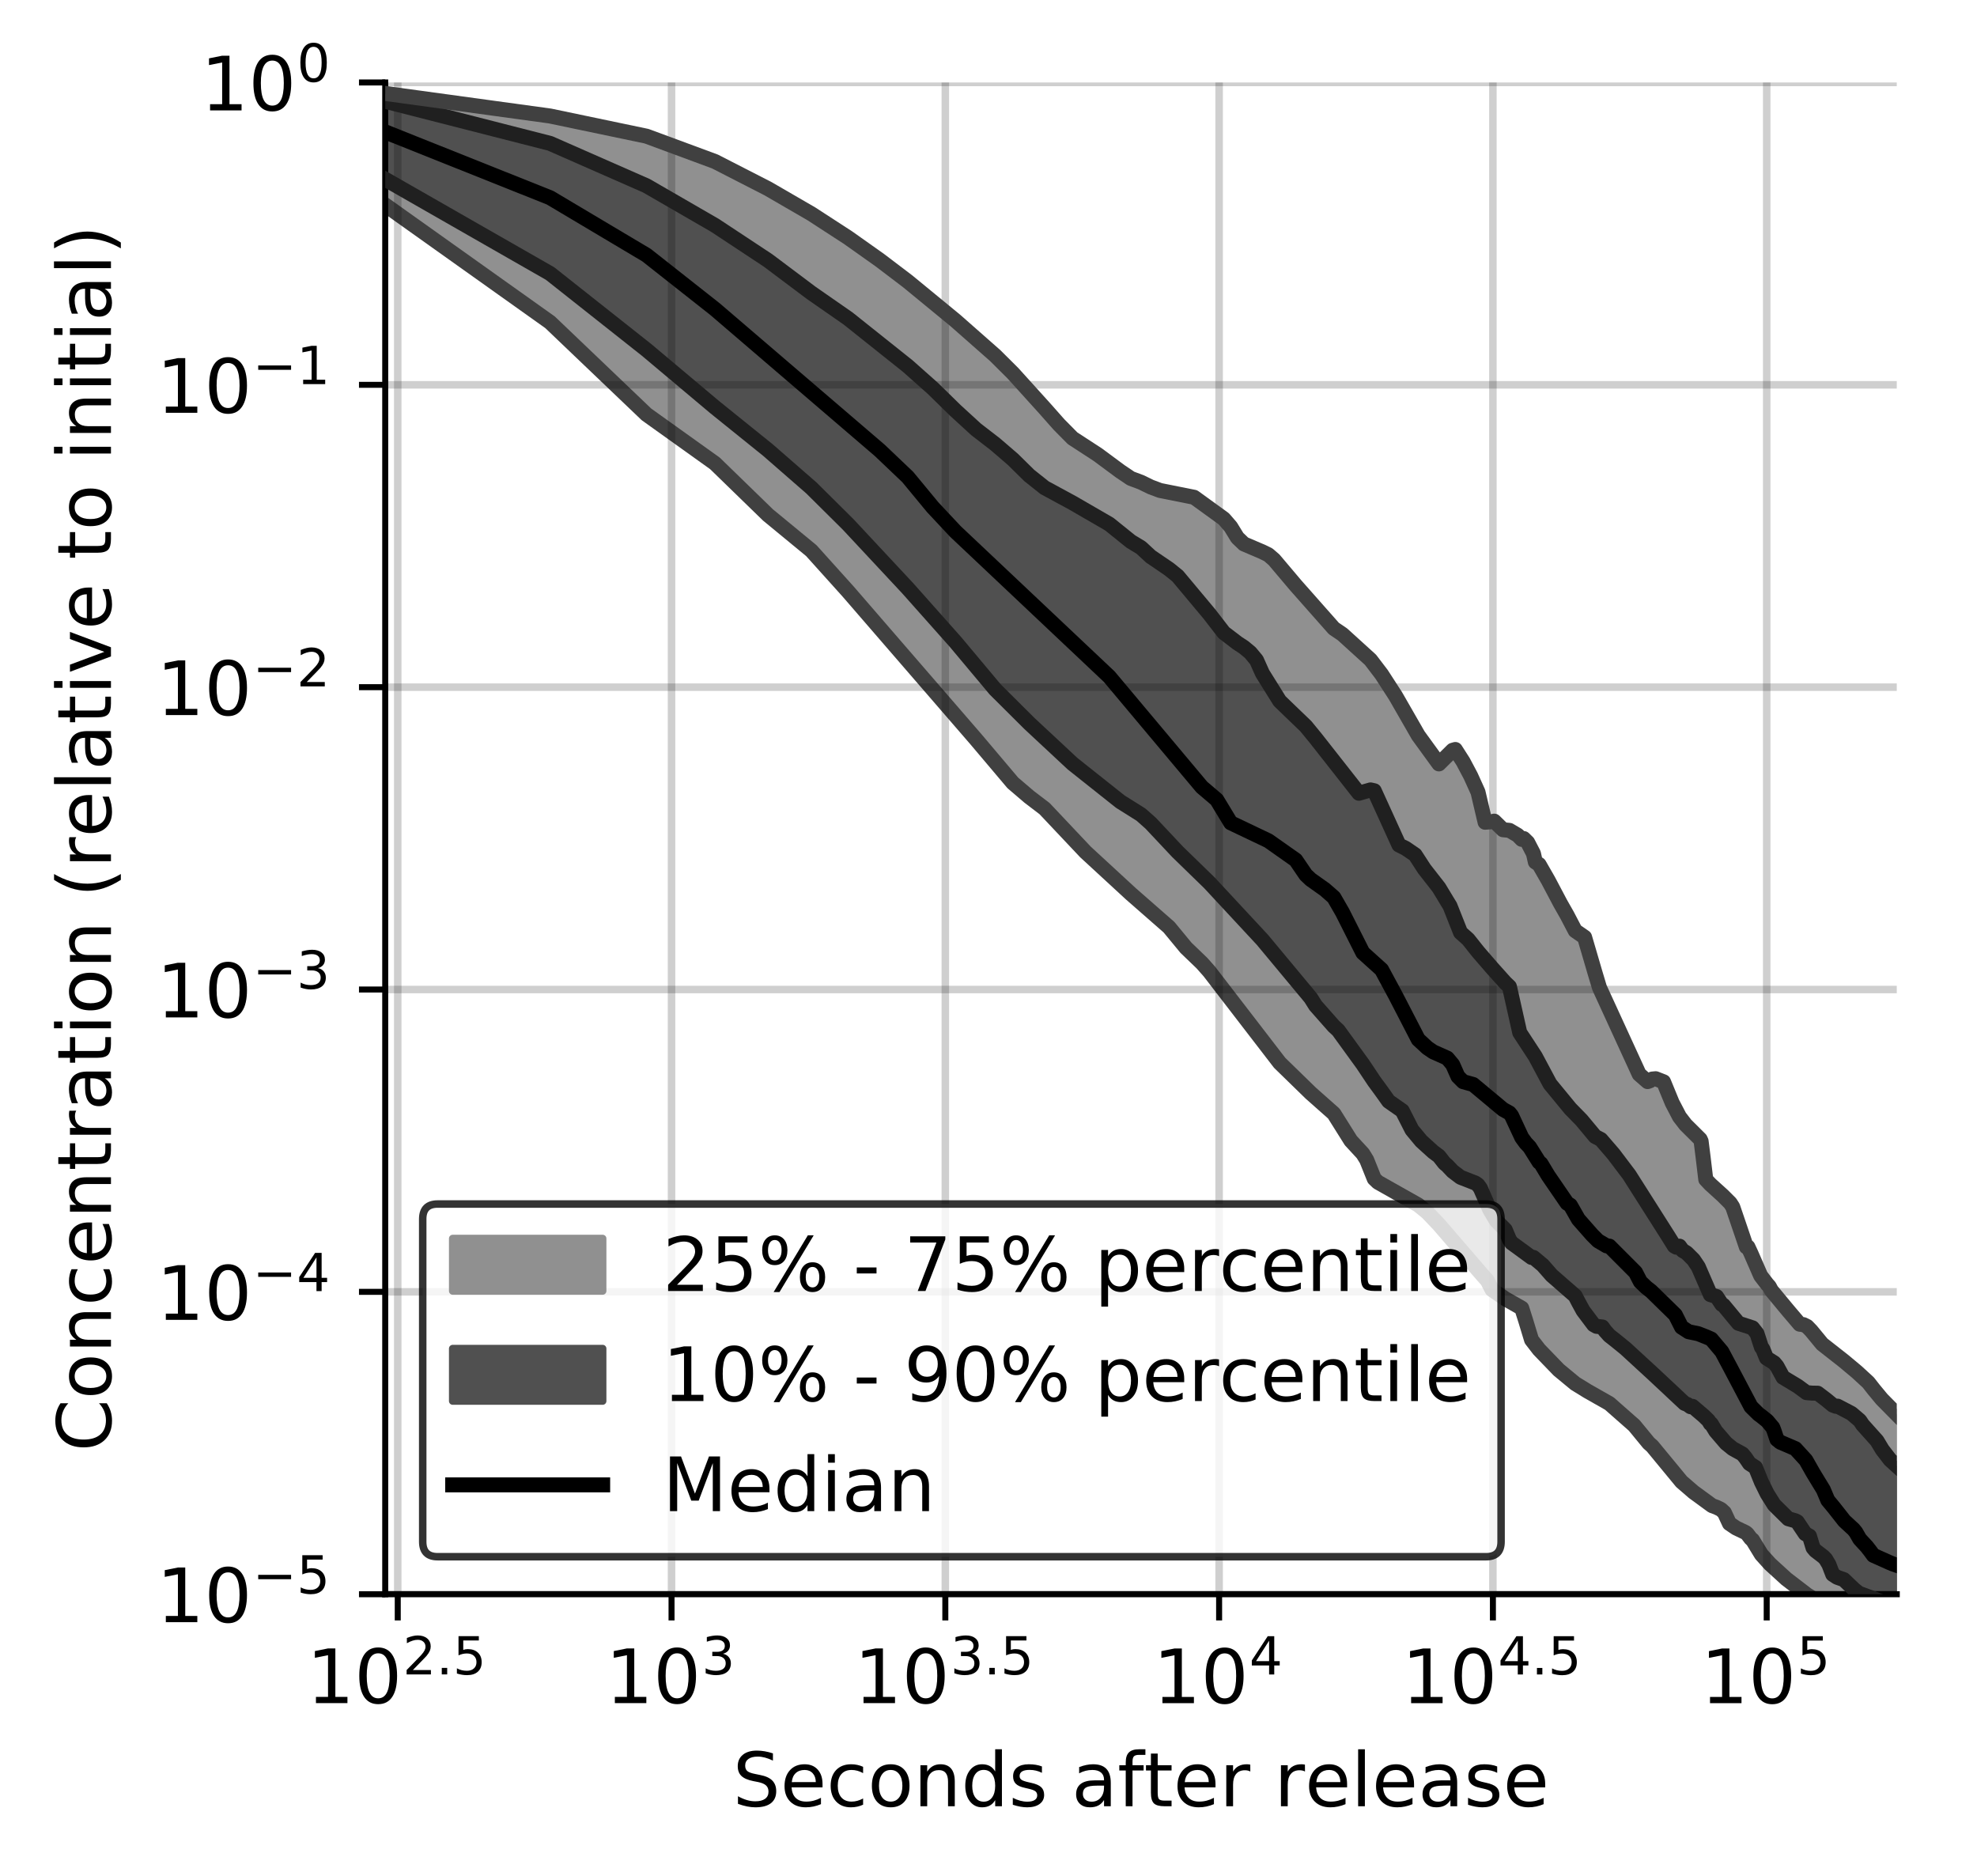 <?xml version="1.0" encoding="utf-8" standalone="no"?>
<!DOCTYPE svg PUBLIC "-//W3C//DTD SVG 1.1//EN"
  "http://www.w3.org/Graphics/SVG/1.1/DTD/svg11.dtd">
<!-- Created with matplotlib (https://matplotlib.org/) -->
<svg height="250.155pt" version="1.1" viewBox="0 0 263.678 250.155" width="263.678pt" xmlns="http://www.w3.org/2000/svg" xmlns:xlink="http://www.w3.org/1999/xlink">
 <defs>
  <style type="text/css">
*{stroke-linecap:butt;stroke-linejoin:round;}
  </style>
 </defs>
 <g id="figure_1">
  <g id="patch_1">
   <path d="M 0 250.155 
L 263.678 250.155 
L 263.678 0 
L 0 0 
z
" style="fill:#ffffff;"/>
  </g>
  <g id="axes_1">
   <g id="patch_2">
    <path d="M 51.378 212.599 
L 252.978 212.599 
L 252.978 10.999 
L 51.378 10.999 
z
" style="fill:#ffffff;"/>
   </g>
   <g id="PolyCollection_1">
    <defs>
     <path d="M 51.378 -237.698 
L 51.378 -222.821 
L 73.363 -207.175 
L 86.223 -194.892 
L 95.348 -188.366 
L 102.426 -181.485 
L 108.208 -176.724 
L 113.098 -171.293 
L 117.333 -166.405 
L 121.069 -162.144 
L 124.41 -158.179 
L 127.433 -154.613 
L 130.193 -151.535 
L 132.732 -148.456 
L 135.082 -145.751 
L 137.271 -143.882 
L 139.318 -142.322 
L 141.241 -140.248 
L 143.054 -138.33 
L 144.768 -136.545 
L 146.395 -135.012 
L 147.943 -133.577 
L 149.418 -132.226 
L 150.828 -130.96 
L 152.178 -129.738 
L 153.473 -128.56 
L 154.717 -127.489 
L 155.914 -126.507 
L 157.067 -125.138 
L 158.18 -123.76 
L 159.256 -122.757 
L 160.296 -121.728 
L 161.303 -120.591 
L 162.279 -119.315 
L 163.226 -118.178 
L 164.145 -117.045 
L 165.038 -115.862 
L 165.908 -114.622 
L 166.753 -113.417 
L 167.577 -112.286 
L 168.38 -111.251 
L 169.163 -110.261 
L 169.928 -109.315 
L 170.674 -108.416 
L 171.403 -107.688 
L 172.116 -106.957 
L 172.813 -106.236 
L 173.495 -105.554 
L 174.163 -104.936 
L 174.817 -104.382 
L 175.458 -103.819 
L 176.086 -103.257 
L 176.702 -102.711 
L 177.306 -102.174 
L 177.899 -101.651 
L 178.481 -100.716 
L 179.052 -99.718 
L 179.614 -98.721 
L 180.165 -98.04 
L 180.708 -97.434 
L 181.241 -96.858 
L 181.765 -96.307 
L 182.281 -95.471 
L 182.788 -94.17 
L 183.288 -92.964 
L 183.779 -92.495 
L 184.264 -92.23 
L 184.741 -92.003 
L 185.21 -91.776 
L 185.674 -91.538 
L 186.13 -91.284 
L 186.58 -91.01 
L 187.023 -90.732 
L 187.461 -90.52 
L 187.892 -90.281 
L 188.318 -90.023 
L 188.738 -89.751 
L 189.153 -89.463 
L 189.562 -89.156 
L 189.966 -88.828 
L 190.365 -88.475 
L 190.759 -88.1 
L 191.148 -87.702 
L 191.533 -87.283 
L 191.913 -86.85 
L 192.288 -86.403 
L 192.659 -85.968 
L 193.026 -85.537 
L 193.388 -85.111 
L 193.747 -84.691 
L 194.101 -84.276 
L 194.451 -83.866 
L 194.798 -83.457 
L 195.141 -83.047 
L 195.48 -82.641 
L 195.816 -82.243 
L 196.148 -81.852 
L 196.477 -81.467 
L 196.802 -81.105 
L 197.124 -80.76 
L 197.443 -80.431 
L 197.758 -80.118 
L 198.071 -79.818 
L 198.38 -79.373 
L 198.687 -78.764 
L 198.99 -78.179 
L 199.291 -77.949 
L 199.589 -77.766 
L 199.884 -77.552 
L 200.176 -77.329 
L 200.466 -77.134 
L 200.753 -76.956 
L 201.037 -76.793 
L 201.319 -76.638 
L 201.599 -76.487 
L 201.876 -76.339 
L 202.15 -76.191 
L 202.422 -76.039 
L 202.692 -75.877 
L 202.96 -75.706 
L 203.226 -75.009 
L 203.489 -74.039 
L 203.75 -73.135 
L 204.009 -72.285 
L 204.266 -71.482 
L 204.52 -71.111 
L 204.773 -70.78 
L 205.024 -70.46 
L 205.273 -70.178 
L 205.519 -69.907 
L 205.764 -69.639 
L 206.007 -69.374 
L 206.249 -69.112 
L 206.488 -68.854 
L 206.725 -68.604 
L 206.961 -68.363 
L 207.195 -68.128 
L 207.428 -67.899 
L 207.658 -67.673 
L 207.887 -67.469 
L 208.115 -67.269 
L 208.341 -67.07 
L 208.565 -66.874 
L 208.787 -66.68 
L 209.008 -66.489 
L 209.228 -66.302 
L 209.446 -66.126 
L 209.662 -65.959 
L 209.877 -65.8 
L 210.091 -65.648 
L 210.303 -65.501 
L 210.514 -65.359 
L 210.723 -65.222 
L 210.931 -65.092 
L 211.138 -64.967 
L 211.343 -64.848 
L 211.547 -64.735 
L 211.75 -64.626 
L 211.951 -64.519 
L 212.151 -64.412 
L 212.35 -64.306 
L 212.548 -64.2 
L 212.744 -64.095 
L 212.939 -63.989 
L 213.133 -63.884 
L 213.326 -63.778 
L 213.518 -63.671 
L 213.708 -63.563 
L 213.898 -63.453 
L 214.086 -63.339 
L 214.273 -63.223 
L 214.459 -63.105 
L 214.644 -62.984 
L 214.828 -62.848 
L 215.011 -62.673 
L 215.192 -62.504 
L 215.373 -62.34 
L 215.553 -62.184 
L 215.731 -62.034 
L 215.909 -61.892 
L 216.086 -61.756 
L 216.262 -61.626 
L 216.436 -61.506 
L 216.61 -61.395 
L 216.783 -61.262 
L 216.955 -61.104 
L 217.126 -60.943 
L 217.296 -60.779 
L 217.465 -60.611 
L 217.633 -60.439 
L 217.801 -60.264 
L 217.967 -60.06 
L 218.133 -59.844 
L 218.298 -59.626 
L 218.462 -59.416 
L 218.625 -59.244 
L 218.787 -59.073 
L 218.948 -58.903 
L 219.109 -58.733 
L 219.269 -58.513 
L 219.428 -58.284 
L 219.586 -58.047 
L 219.743 -57.816 
L 219.9 -57.706 
L 220.056 -57.592 
L 220.211 -57.474 
L 220.365 -57.296 
L 220.519 -57.104 
L 220.672 -56.91 
L 220.824 -56.716 
L 220.975 -56.521 
L 221.126 -56.326 
L 221.276 -56.131 
L 221.425 -55.935 
L 221.574 -55.739 
L 221.721 -55.543 
L 221.869 -55.348 
L 222.015 -55.155 
L 222.161 -54.965 
L 222.306 -54.777 
L 222.451 -54.593 
L 222.594 -54.413 
L 222.738 -54.238 
L 222.88 -54.067 
L 223.022 -53.9 
L 223.163 -53.736 
L 223.304 -53.576 
L 223.444 -53.419 
L 223.584 -53.266 
L 223.722 -53.116 
L 223.861 -52.971 
L 223.998 -52.83 
L 224.135 -52.693 
L 224.272 -52.559 
L 224.407 -52.429 
L 224.543 -52.302 
L 224.677 -52.178 
L 224.811 -52.057 
L 224.945 -51.939 
L 225.078 -51.824 
L 225.21 -51.711 
L 225.342 -51.601 
L 225.474 -51.493 
L 225.604 -51.388 
L 225.735 -51.284 
L 225.864 -51.182 
L 225.994 -51.082 
L 226.122 -50.982 
L 226.25 -50.884 
L 226.378 -50.791 
L 226.505 -50.698 
L 226.632 -50.608 
L 226.758 -50.52 
L 226.884 -50.433 
L 227.009 -50.344 
L 227.133 -50.255 
L 227.257 -50.164 
L 227.381 -50.071 
L 227.504 -49.976 
L 227.627 -49.879 
L 227.749 -49.781 
L 227.871 -49.682 
L 227.992 -49.582 
L 228.113 -49.488 
L 228.233 -49.433 
L 228.353 -49.363 
L 228.473 -49.297 
L 228.592 -49.242 
L 228.71 -49.203 
L 228.829 -49.175 
L 228.946 -49.147 
L 229.063 -49.11 
L 229.18 -49.062 
L 229.297 -49.003 
L 229.413 -48.934 
L 229.528 -48.863 
L 229.643 -48.787 
L 229.758 -48.717 
L 229.872 -48.694 
L 229.986 -48.441 
L 230.1 -48.156 
L 230.213 -47.872 
L 230.325 -47.658 
L 230.438 -47.275 
L 230.55 -47.078 
L 230.661 -46.987 
L 230.772 -46.896 
L 230.883 -46.806 
L 230.993 -46.723 
L 231.103 -46.654 
L 231.213 -46.587 
L 231.322 -46.522 
L 231.431 -46.457 
L 231.539 -46.393 
L 231.647 -46.331 
L 231.755 -46.271 
L 231.862 -46.212 
L 231.969 -46.156 
L 232.076 -46.101 
L 232.182 -46.049 
L 232.288 -45.999 
L 232.394 -45.951 
L 232.499 -45.906 
L 232.604 -45.863 
L 232.708 -45.823 
L 232.812 -45.784 
L 232.916 -45.742 
L 233.02 -45.624 
L 233.123 -45.447 
L 233.226 -45.269 
L 233.328 -45.087 
L 233.43 -44.993 
L 233.532 -44.947 
L 233.633 -44.9 
L 233.735 -44.798 
L 233.835 -44.616 
L 233.936 -44.439 
L 234.036 -44.267 
L 234.136 -44.098 
L 234.236 -43.932 
L 234.335 -43.768 
L 234.434 -43.608 
L 234.533 -43.45 
L 234.631 -43.296 
L 234.729 -43.145 
L 234.827 -42.997 
L 234.924 -42.853 
L 235.021 -42.731 
L 235.118 -42.615 
L 235.215 -42.501 
L 235.311 -42.39 
L 235.407 -42.281 
L 235.503 -42.175 
L 235.598 -42.071 
L 235.693 -41.969 
L 235.788 -41.869 
L 235.882 -41.771 
L 235.977 -41.676 
L 236.071 -41.582 
L 236.164 -41.49 
L 236.258 -41.401 
L 236.351 -41.313 
L 236.444 -41.227 
L 236.536 -41.142 
L 236.629 -41.057 
L 236.721 -40.973 
L 236.813 -40.888 
L 236.904 -40.803 
L 236.995 -40.718 
L 237.087 -40.633 
L 237.177 -40.549 
L 237.268 -40.465 
L 237.358 -40.383 
L 237.448 -40.301 
L 237.538 -40.218 
L 237.627 -40.136 
L 237.716 -40.054 
L 237.805 -39.972 
L 237.894 -39.89 
L 237.983 -39.809 
L 238.071 -39.736 
L 238.159 -39.666 
L 238.246 -39.596 
L 238.334 -39.524 
L 238.421 -39.453 
L 238.508 -39.38 
L 238.595 -39.306 
L 238.682 -39.233 
L 238.768 -39.158 
L 238.854 -39.084 
L 238.94 -39.008 
L 239.025 -38.931 
L 239.111 -38.854 
L 239.196 -38.778 
L 239.281 -38.702 
L 239.366 -38.626 
L 239.45 -38.551 
L 239.534 -38.476 
L 239.618 -38.403 
L 239.702 -38.332 
L 239.786 -38.263 
L 239.869 -38.198 
L 239.952 -38.134 
L 240.035 -38.073 
L 240.118 -38.013 
L 240.2 -37.956 
L 240.283 -37.9 
L 240.365 -37.847 
L 240.446 -37.795 
L 240.528 -37.745 
L 240.61 -37.697 
L 240.691 -37.65 
L 240.772 -37.604 
L 240.853 -37.559 
L 240.933 -37.515 
L 241.014 -37.471 
L 241.094 -37.427 
L 241.174 -37.383 
L 241.254 -37.338 
L 241.333 -37.293 
L 241.413 -37.249 
L 241.492 -37.204 
L 241.571 -37.157 
L 241.65 -37.109 
L 241.728 -37.059 
L 241.807 -37.008 
L 241.885 -36.957 
L 241.963 -36.906 
L 242.041 -36.854 
L 242.118 -36.802 
L 242.196 -36.749 
L 242.273 -36.696 
L 242.35 -36.643 
L 242.427 -36.589 
L 242.504 -36.535 
L 242.58 -36.482 
L 242.657 -36.428 
L 242.733 -36.374 
L 242.809 -36.319 
L 242.884 -36.263 
L 242.96 -36.207 
L 243.035 -36.151 
L 243.111 -36.094 
L 243.186 -36.036 
L 243.261 -35.978 
L 243.335 -35.918 
L 243.41 -35.858 
L 243.484 -35.797 
L 243.559 -35.736 
L 243.633 -35.674 
L 243.706 -35.613 
L 243.78 -35.55 
L 243.854 -35.488 
L 243.927 -35.425 
L 244 -35.362 
L 244.073 -35.299 
L 244.146 -35.237 
L 244.219 -35.176 
L 244.291 -35.098 
L 244.363 -34.942 
L 244.436 -34.789 
L 244.508 -34.639 
L 244.579 -34.492 
L 244.651 -34.349 
L 244.723 -34.209 
L 244.794 -34.073 
L 244.865 -33.94 
L 244.936 -33.811 
L 245.007 -33.685 
L 245.078 -33.563 
L 245.148 -33.445 
L 245.219 -33.33 
L 245.289 -33.218 
L 245.359 -33.109 
L 245.429 -33.003 
L 245.499 -32.9 
L 245.568 -32.8 
L 245.638 -32.702 
L 245.707 -32.609 
L 245.776 -32.52 
L 245.845 -32.434 
L 245.914 -32.353 
L 245.983 -32.274 
L 246.052 -32.2 
L 246.12 -32.128 
L 246.188 -32.059 
L 246.256 -31.992 
L 246.324 -31.928 
L 246.392 -31.866 
L 246.46 -31.806 
L 246.528 -31.75 
L 246.595 -31.696 
L 246.662 -31.644 
L 246.729 -31.596 
L 246.796 -31.549 
L 246.863 -31.506 
L 246.93 -31.465 
L 246.996 -31.427 
L 247.063 -31.391 
L 247.129 -31.358 
L 247.195 -31.328 
L 247.261 -31.3 
L 247.327 -31.273 
L 247.393 -31.249 
L 247.459 -31.226 
L 247.524 -31.205 
L 247.589 -31.187 
L 247.655 -31.17 
L 247.72 -31.155 
L 247.785 -31.143 
L 247.849 -31.133 
L 247.914 -31.124 
L 247.979 -31.118 
L 248.043 -31.114 
L 248.107 -31.111 
L 248.171 -31.108 
L 248.235 -31.107 
L 248.299 -31.106 
L 248.363 -31.106 
L 248.427 -31.107 
L 248.49 -31.109 
L 248.553 -31.112 
L 248.617 -31.117 
L 248.68 -31.122 
L 248.743 -31.129 
L 248.806 -31.138 
L 248.868 -31.147 
L 248.931 -31.156 
L 248.994 -31.166 
L 249.056 -31.177 
L 249.118 -31.189 
L 249.18 -31.201 
L 249.242 -31.213 
L 249.304 -31.226 
L 249.366 -31.24 
L 249.428 -31.254 
L 249.489 -31.269 
L 249.551 -31.286 
L 249.612 -31.305 
L 249.673 -31.323 
L 249.734 -31.341 
L 249.795 -31.358 
L 249.856 -31.332 
L 249.917 -31.293 
L 249.977 -31.255 
L 250.038 -31.217 
L 250.098 -31.178 
L 250.158 -31.14 
L 250.218 -31.101 
L 250.278 -31.062 
L 250.338 -31.022 
L 250.398 -30.982 
L 250.458 -30.942 
L 250.517 -30.902 
L 250.577 -30.861 
L 250.636 -30.82 
L 250.695 -30.779 
L 250.754 -30.738 
L 250.813 -30.697 
L 250.872 -30.655 
L 250.931 -30.612 
L 250.99 -30.569 
L 251.048 -30.526 
L 251.107 -30.482 
L 251.165 -30.439 
L 251.223 -30.395 
L 251.282 -30.352 
L 251.34 -30.308 
L 251.398 -30.265 
L 251.455 -30.221 
L 251.513 -30.177 
L 251.571 -30.133 
L 251.628 -30.089 
L 251.686 -30.044 
L 251.743 -30.001 
L 251.8 -29.958 
L 251.857 -29.915 
L 251.914 -29.873 
L 251.971 -29.831 
L 252.028 -29.79 
L 252.085 -29.75 
L 252.141 -29.71 
L 252.198 -29.67 
L 252.254 -29.63 
L 252.31 -29.591 
L 252.367 -29.552 
L 252.423 -29.514 
L 252.479 -29.476 
L 252.535 -29.438 
L 252.59 -29.401 
L 252.646 -29.365 
L 252.702 -29.329 
L 252.757 -29.294 
L 252.812 -29.259 
L 252.868 -29.224 
L 252.923 -29.19 
L 252.978 -29.156 
L 252.978 -61.548 
L 252.978 -61.548 
L 252.923 -61.603 
L 252.868 -61.658 
L 252.812 -61.715 
L 252.757 -61.771 
L 252.702 -61.829 
L 252.646 -61.887 
L 252.59 -61.946 
L 252.535 -62.006 
L 252.479 -62.066 
L 252.423 -62.126 
L 252.367 -62.187 
L 252.31 -62.249 
L 252.254 -62.31 
L 252.198 -62.369 
L 252.141 -62.428 
L 252.085 -62.486 
L 252.028 -62.542 
L 251.971 -62.599 
L 251.914 -62.655 
L 251.857 -62.711 
L 251.8 -62.767 
L 251.743 -62.822 
L 251.686 -62.878 
L 251.628 -62.933 
L 251.571 -62.989 
L 251.513 -63.045 
L 251.455 -63.1 
L 251.398 -63.156 
L 251.34 -63.213 
L 251.282 -63.269 
L 251.223 -63.326 
L 251.165 -63.384 
L 251.107 -63.443 
L 251.048 -63.502 
L 250.99 -63.563 
L 250.931 -63.625 
L 250.872 -63.688 
L 250.813 -63.751 
L 250.754 -63.816 
L 250.695 -63.881 
L 250.636 -63.946 
L 250.577 -63.992 
L 250.517 -64.068 
L 250.458 -64.154 
L 250.398 -64.228 
L 250.338 -64.3 
L 250.278 -64.384 
L 250.218 -64.46 
L 250.158 -64.53 
L 250.098 -64.61 
L 250.038 -64.691 
L 249.977 -64.773 
L 249.917 -64.856 
L 249.856 -64.94 
L 249.795 -65.026 
L 249.734 -65.112 
L 249.673 -65.199 
L 249.612 -65.287 
L 249.551 -65.377 
L 249.489 -65.452 
L 249.428 -65.524 
L 249.366 -65.594 
L 249.304 -65.663 
L 249.242 -65.731 
L 249.18 -65.798 
L 249.118 -65.863 
L 249.056 -65.928 
L 248.994 -65.992 
L 248.931 -66.055 
L 248.868 -66.117 
L 248.806 -66.179 
L 248.743 -66.24 
L 248.68 -66.298 
L 248.617 -66.356 
L 248.553 -66.414 
L 248.49 -66.472 
L 248.427 -66.529 
L 248.363 -66.586 
L 248.299 -66.643 
L 248.235 -66.7 
L 248.171 -66.756 
L 248.107 -66.813 
L 248.043 -66.869 
L 247.979 -66.925 
L 247.914 -66.981 
L 247.849 -67.036 
L 247.785 -67.091 
L 247.72 -67.145 
L 247.655 -67.199 
L 247.589 -67.253 
L 247.524 -67.306 
L 247.459 -67.359 
L 247.393 -67.412 
L 247.327 -67.465 
L 247.261 -67.518 
L 247.195 -67.571 
L 247.129 -67.624 
L 247.063 -67.676 
L 246.996 -67.729 
L 246.93 -67.781 
L 246.863 -67.834 
L 246.796 -67.887 
L 246.729 -67.941 
L 246.662 -67.995 
L 246.595 -68.051 
L 246.528 -68.107 
L 246.46 -68.165 
L 246.392 -68.224 
L 246.324 -68.284 
L 246.256 -68.344 
L 246.188 -68.405 
L 246.12 -68.467 
L 246.052 -68.529 
L 245.983 -68.592 
L 245.914 -68.655 
L 245.845 -68.719 
L 245.776 -68.783 
L 245.707 -68.849 
L 245.638 -68.915 
L 245.568 -68.982 
L 245.499 -69.049 
L 245.429 -69.109 
L 245.359 -69.157 
L 245.289 -69.206 
L 245.219 -69.255 
L 245.148 -69.304 
L 245.078 -69.354 
L 245.007 -69.403 
L 244.936 -69.454 
L 244.865 -69.506 
L 244.794 -69.559 
L 244.723 -69.614 
L 244.651 -69.668 
L 244.579 -69.723 
L 244.508 -69.778 
L 244.436 -69.832 
L 244.363 -69.887 
L 244.291 -69.942 
L 244.219 -69.997 
L 244.146 -70.052 
L 244.073 -70.108 
L 244 -70.164 
L 243.927 -70.221 
L 243.854 -70.28 
L 243.78 -70.339 
L 243.706 -70.398 
L 243.633 -70.457 
L 243.559 -70.515 
L 243.484 -70.573 
L 243.41 -70.631 
L 243.335 -70.687 
L 243.261 -70.744 
L 243.186 -70.8 
L 243.111 -70.857 
L 243.035 -70.912 
L 242.96 -70.965 
L 242.884 -71.019 
L 242.809 -71.074 
L 242.733 -71.129 
L 242.657 -71.183 
L 242.58 -71.239 
L 242.504 -71.306 
L 242.427 -71.423 
L 242.35 -71.54 
L 242.273 -71.66 
L 242.196 -71.781 
L 242.118 -71.901 
L 242.041 -72.022 
L 241.963 -72.141 
L 241.885 -72.257 
L 241.807 -72.37 
L 241.728 -72.479 
L 241.65 -72.585 
L 241.571 -72.688 
L 241.492 -72.787 
L 241.413 -72.879 
L 241.333 -72.966 
L 241.254 -73.049 
L 241.174 -73.128 
L 241.094 -73.2 
L 241.014 -73.264 
L 240.933 -73.32 
L 240.853 -73.368 
L 240.772 -73.412 
L 240.691 -73.45 
L 240.61 -73.482 
L 240.528 -73.507 
L 240.446 -73.527 
L 240.365 -73.543 
L 240.283 -73.556 
L 240.2 -73.563 
L 240.118 -73.566 
L 240.035 -73.561 
L 239.952 -73.568 
L 239.869 -73.663 
L 239.786 -73.76 
L 239.702 -73.858 
L 239.618 -73.957 
L 239.534 -74.058 
L 239.45 -74.162 
L 239.366 -74.267 
L 239.281 -74.374 
L 239.196 -74.483 
L 239.111 -74.594 
L 239.025 -74.704 
L 238.94 -74.814 
L 238.854 -74.923 
L 238.768 -75.032 
L 238.682 -75.14 
L 238.595 -75.248 
L 238.508 -75.355 
L 238.421 -75.463 
L 238.334 -75.571 
L 238.246 -75.681 
L 238.159 -75.791 
L 238.071 -75.904 
L 237.983 -76.014 
L 237.894 -76.124 
L 237.805 -76.232 
L 237.716 -76.34 
L 237.627 -76.447 
L 237.538 -76.555 
L 237.448 -76.662 
L 237.358 -76.769 
L 237.268 -76.877 
L 237.177 -76.985 
L 237.087 -77.093 
L 236.995 -77.204 
L 236.904 -77.314 
L 236.813 -77.423 
L 236.721 -77.532 
L 236.629 -77.64 
L 236.536 -77.748 
L 236.444 -77.854 
L 236.351 -77.959 
L 236.258 -78.064 
L 236.164 -78.17 
L 236.071 -78.314 
L 235.977 -78.586 
L 235.882 -78.692 
L 235.788 -78.798 
L 235.693 -78.903 
L 235.598 -79.007 
L 235.503 -79.11 
L 235.407 -79.213 
L 235.311 -79.32 
L 235.215 -79.457 
L 235.118 -79.595 
L 235.021 -79.738 
L 234.924 -79.883 
L 234.827 -80.029 
L 234.729 -80.174 
L 234.631 -80.323 
L 234.533 -80.476 
L 234.434 -80.672 
L 234.335 -80.935 
L 234.236 -81.2 
L 234.136 -81.461 
L 234.036 -81.72 
L 233.936 -81.981 
L 233.835 -82.239 
L 233.735 -82.495 
L 233.633 -82.747 
L 233.532 -82.996 
L 233.43 -83.24 
L 233.328 -83.473 
L 233.226 -83.699 
L 233.123 -83.875 
L 233.02 -83.879 
L 232.916 -83.867 
L 232.812 -84.012 
L 232.708 -84.296 
L 232.604 -84.589 
L 232.499 -84.891 
L 232.394 -85.202 
L 232.288 -85.524 
L 232.182 -85.847 
L 232.076 -86.172 
L 231.969 -86.498 
L 231.862 -86.827 
L 231.755 -87.158 
L 231.647 -87.491 
L 231.539 -87.828 
L 231.431 -88.167 
L 231.322 -88.509 
L 231.213 -88.855 
L 231.103 -89.192 
L 230.993 -89.457 
L 230.883 -89.586 
L 230.772 -89.713 
L 230.661 -89.837 
L 230.55 -89.958 
L 230.438 -90.077 
L 230.325 -90.192 
L 230.213 -90.305 
L 230.1 -90.415 
L 229.986 -90.521 
L 229.872 -90.625 
L 229.758 -90.725 
L 229.643 -90.82 
L 229.528 -90.917 
L 229.413 -91.014 
L 229.297 -91.114 
L 229.18 -91.215 
L 229.063 -91.318 
L 228.946 -91.423 
L 228.829 -91.53 
L 228.71 -91.639 
L 228.592 -91.749 
L 228.473 -91.862 
L 228.353 -91.977 
L 228.233 -92.096 
L 228.113 -92.215 
L 227.992 -92.336 
L 227.871 -92.458 
L 227.749 -92.581 
L 227.627 -92.705 
L 227.504 -92.865 
L 227.381 -93.819 
L 227.257 -94.853 
L 227.133 -95.968 
L 227.009 -97.169 
L 226.884 -97.958 
L 226.758 -98.233 
L 226.632 -98.494 
L 226.505 -98.632 
L 226.378 -98.762 
L 226.25 -98.889 
L 226.122 -99.012 
L 225.994 -99.13 
L 225.864 -99.243 
L 225.735 -99.355 
L 225.604 -99.467 
L 225.474 -99.583 
L 225.342 -99.696 
L 225.21 -99.805 
L 225.078 -99.92 
L 224.945 -100.041 
L 224.811 -100.168 
L 224.677 -100.308 
L 224.543 -100.463 
L 224.407 -100.633 
L 224.272 -100.817 
L 224.135 -101.013 
L 223.998 -101.221 
L 223.861 -101.445 
L 223.722 -101.687 
L 223.584 -101.951 
L 223.444 -102.222 
L 223.304 -102.501 
L 223.163 -102.791 
L 223.022 -103.09 
L 222.88 -103.396 
L 222.738 -103.713 
L 222.594 -104.045 
L 222.451 -104.392 
L 222.306 -104.751 
L 222.161 -105.121 
L 222.015 -105.498 
L 221.869 -105.892 
L 221.721 -105.99 
L 221.574 -106.001 
L 221.425 -106.032 
L 221.276 -106.103 
L 221.126 -106.173 
L 220.975 -106.249 
L 220.824 -106.299 
L 220.672 -106.305 
L 220.519 -106.291 
L 220.365 -106.257 
L 220.211 -106.174 
L 220.056 -106.028 
L 219.9 -105.933 
L 219.743 -105.919 
L 219.586 -105.977 
L 219.428 -106.062 
L 219.269 -106.2 
L 219.109 -106.407 
L 218.948 -106.591 
L 218.787 -106.747 
L 218.625 -106.897 
L 218.462 -107.026 
L 218.298 -107.15 
L 218.133 -107.555 
L 217.967 -107.95 
L 217.801 -108.34 
L 217.633 -108.733 
L 217.465 -109.119 
L 217.296 -109.487 
L 217.126 -109.859 
L 216.955 -110.237 
L 216.783 -110.618 
L 216.61 -111.004 
L 216.436 -111.394 
L 216.262 -111.789 
L 216.086 -112.194 
L 215.909 -112.605 
L 215.731 -113.024 
L 215.553 -113.448 
L 215.373 -113.871 
L 215.192 -114.292 
L 215.011 -114.709 
L 214.828 -115.129 
L 214.644 -115.552 
L 214.459 -115.977 
L 214.273 -116.375 
L 214.086 -116.777 
L 213.898 -117.186 
L 213.708 -117.601 
L 213.518 -118.022 
L 213.326 -118.448 
L 213.133 -118.938 
L 212.939 -119.664 
L 212.744 -120.387 
L 212.548 -121.064 
L 212.35 -121.745 
L 212.151 -122.437 
L 211.951 -123.096 
L 211.75 -123.779 
L 211.547 -124.521 
L 211.343 -125.17 
L 211.138 -125.306 
L 210.931 -125.457 
L 210.723 -125.617 
L 210.514 -125.783 
L 210.303 -125.907 
L 210.091 -126.038 
L 209.877 -126.344 
L 209.662 -126.795 
L 209.446 -127.24 
L 209.228 -127.678 
L 209.008 -128.105 
L 208.787 -128.534 
L 208.565 -128.961 
L 208.341 -129.316 
L 208.115 -129.677 
L 207.887 -130.046 
L 207.658 -130.427 
L 207.428 -130.934 
L 207.195 -131.312 
L 206.961 -131.79 
L 206.725 -132.27 
L 206.488 -132.754 
L 206.249 -133.186 
L 206.007 -133.606 
L 205.764 -134.033 
L 205.519 -134.467 
L 205.273 -134.869 
L 205.024 -135.028 
L 204.773 -135.2 
L 204.52 -136.33 
L 204.266 -136.884 
L 204.009 -137.347 
L 203.75 -137.812 
L 203.489 -138.099 
L 203.226 -138.327 
L 202.96 -138.221 
L 202.692 -138.466 
L 202.422 -138.772 
L 202.15 -138.995 
L 201.876 -139.145 
L 201.599 -139.282 
L 201.319 -139.421 
L 201.037 -139.482 
L 200.753 -139.501 
L 200.466 -139.502 
L 200.176 -139.623 
L 199.884 -139.966 
L 199.589 -140.329 
L 199.291 -140.649 
L 198.99 -140.58 
L 198.687 -140.526 
L 198.38 -140.503 
L 198.071 -140.504 
L 197.758 -141.431 
L 197.443 -143.086 
L 197.124 -144.529 
L 196.802 -145.266 
L 196.477 -145.987 
L 196.148 -146.683 
L 195.816 -147.358 
L 195.48 -147.981 
L 195.141 -148.581 
L 194.798 -149.156 
L 194.451 -149.701 
L 194.101 -150.207 
L 193.747 -150.103 
L 193.388 -149.754 
L 193.026 -149.399 
L 192.659 -149.058 
L 192.288 -148.682 
L 191.913 -148.284 
L 191.533 -148.784 
L 191.148 -149.307 
L 190.759 -149.828 
L 190.365 -150.363 
L 189.966 -150.918 
L 189.562 -151.493 
L 189.153 -152.084 
L 188.738 -152.696 
L 188.318 -153.333 
L 187.892 -154.002 
L 187.461 -155.165 
L 187.023 -155.66 
L 186.58 -156.531 
L 186.13 -157.345 
L 185.674 -158.091 
L 185.21 -158.821 
L 184.741 -159.537 
L 184.264 -160.234 
L 183.779 -160.908 
L 183.288 -161.555 
L 182.788 -162.168 
L 182.281 -162.703 
L 181.765 -163.163 
L 181.241 -163.629 
L 180.708 -164.1 
L 180.165 -164.578 
L 179.614 -165.065 
L 179.052 -165.561 
L 178.481 -166.012 
L 177.899 -166.344 
L 177.306 -166.816 
L 176.702 -167.536 
L 176.086 -168.263 
L 175.458 -169.007 
L 174.817 -169.799 
L 174.163 -170.564 
L 173.495 -171.32 
L 172.813 -172.096 
L 172.116 -172.897 
L 171.403 -173.727 
L 170.674 -174.589 
L 169.928 -175.51 
L 169.163 -176.171 
L 168.38 -176.558 
L 167.577 -176.924 
L 166.753 -177.286 
L 165.908 -177.614 
L 165.038 -178.447 
L 164.145 -179.902 
L 163.226 -180.966 
L 162.279 -181.67 
L 161.303 -182.359 
L 160.296 -183.113 
L 159.256 -183.841 
L 158.18 -184.184 
L 157.067 -184.358 
L 155.914 -184.519 
L 154.717 -184.749 
L 153.473 -185.214 
L 152.178 -185.846 
L 150.828 -186.35 
L 149.418 -187.299 
L 147.943 -188.363 
L 146.395 -189.535 
L 144.768 -190.597 
L 143.054 -191.709 
L 141.241 -193.543 
L 139.318 -195.715 
L 137.271 -198.023 
L 135.082 -200.398 
L 132.732 -202.737 
L 130.193 -205.025 
L 127.433 -207.405 
L 124.41 -209.923 
L 121.069 -212.632 
L 117.333 -215.47 
L 113.098 -218.469 
L 108.208 -221.645 
L 102.426 -224.994 
L 95.348 -228.621 
L 86.223 -231.995 
L 73.363 -234.685 
L 51.378 -237.698 
z
" id="mbe176b2998" style="stroke:#909090;"/>
    </defs>
    <g clip-path="url(#p601cffb672)">
     <use style="fill:#909090;stroke:#909090;" x="0" xlink:href="#mbe176b2998" y="250.155"/>
    </g>
   </g>
   <g id="PolyCollection_2">
    <defs>
     <path d="M 51.378 -236.65 
L 51.378 -226.25 
L 73.363 -213.679 
L 86.223 -203.505 
L 95.348 -195.839 
L 102.426 -190.134 
L 108.208 -185.094 
L 113.098 -180.244 
L 117.333 -175.768 
L 121.069 -171.701 
L 124.41 -167.998 
L 127.433 -164.545 
L 130.193 -161.262 
L 132.732 -158.218 
L 135.082 -155.799 
L 137.271 -153.698 
L 139.318 -151.764 
L 141.241 -149.958 
L 143.054 -148.31 
L 144.768 -146.911 
L 146.395 -145.582 
L 147.943 -144.302 
L 149.418 -143.253 
L 150.828 -142.331 
L 152.178 -141.521 
L 153.473 -140.372 
L 154.717 -139.01 
L 155.914 -137.725 
L 157.067 -136.548 
L 158.18 -135.494 
L 159.256 -134.52 
L 160.296 -133.5 
L 161.303 -132.43 
L 162.279 -131.394 
L 163.226 -130.389 
L 164.145 -129.419 
L 165.038 -128.476 
L 165.908 -127.552 
L 166.753 -126.635 
L 167.577 -125.723 
L 168.38 -124.813 
L 169.163 -123.905 
L 169.928 -122.995 
L 170.674 -122.086 
L 171.403 -121.178 
L 172.116 -120.277 
L 172.813 -119.457 
L 173.495 -118.654 
L 174.163 -117.862 
L 174.817 -117.074 
L 175.458 -116.055 
L 176.086 -115.322 
L 176.702 -114.624 
L 177.306 -113.937 
L 177.899 -113.293 
L 178.481 -112.759 
L 179.052 -111.99 
L 179.614 -111.232 
L 180.165 -110.481 
L 180.708 -109.736 
L 181.241 -108.997 
L 181.765 -108.232 
L 182.281 -107.418 
L 182.788 -106.662 
L 183.288 -105.951 
L 183.779 -105.337 
L 184.264 -104.619 
L 184.741 -103.915 
L 185.21 -103.291 
L 185.674 -102.957 
L 186.13 -102.633 
L 186.58 -102.321 
L 187.023 -102.026 
L 187.461 -101.168 
L 187.892 -100.317 
L 188.318 -99.481 
L 188.738 -98.938 
L 189.153 -98.42 
L 189.562 -97.984 
L 189.966 -97.596 
L 190.365 -97.212 
L 190.759 -96.836 
L 191.148 -96.545 
L 191.533 -96.259 
L 191.913 -95.976 
L 192.288 -95.412 
L 192.659 -95.025 
L 193.026 -94.721 
L 193.388 -94.274 
L 193.747 -93.955 
L 194.101 -93.653 
L 194.451 -93.367 
L 194.798 -93.158 
L 195.141 -92.999 
L 195.48 -92.856 
L 195.816 -92.732 
L 196.148 -92.632 
L 196.477 -92.558 
L 196.802 -92.375 
L 197.124 -92.135 
L 197.443 -91.696 
L 197.758 -90.924 
L 198.071 -90.194 
L 198.38 -89.504 
L 198.687 -88.85 
L 198.99 -88.279 
L 199.291 -87.79 
L 199.589 -87.331 
L 199.884 -86.994 
L 200.176 -86.693 
L 200.466 -86.42 
L 200.753 -86.167 
L 201.037 -85.408 
L 201.319 -84.834 
L 201.599 -84.417 
L 201.876 -84.215 
L 202.15 -84.025 
L 202.422 -83.842 
L 202.692 -83.664 
L 202.96 -83.489 
L 203.226 -83.313 
L 203.489 -83.137 
L 203.75 -82.942 
L 204.009 -82.653 
L 204.266 -82.467 
L 204.52 -82.473 
L 204.773 -82.271 
L 205.024 -82.083 
L 205.273 -81.903 
L 205.519 -81.728 
L 205.764 -81.434 
L 206.007 -81.134 
L 206.249 -80.831 
L 206.488 -80.53 
L 206.725 -80.273 
L 206.961 -80.07 
L 207.195 -79.868 
L 207.428 -79.658 
L 207.658 -79.435 
L 207.887 -79.205 
L 208.115 -78.977 
L 208.341 -78.758 
L 208.565 -78.558 
L 208.787 -78.393 
L 209.008 -78.248 
L 209.228 -78.13 
L 209.446 -78.015 
L 209.662 -77.79 
L 209.877 -77.562 
L 210.091 -77.339 
L 210.303 -77.018 
L 210.514 -76.518 
L 210.723 -76.059 
L 210.931 -75.662 
L 211.138 -75.372 
L 211.343 -75.084 
L 211.547 -74.795 
L 211.75 -74.505 
L 211.951 -74.214 
L 212.151 -73.922 
L 212.35 -73.69 
L 212.548 -73.499 
L 212.744 -73.339 
L 212.939 -73.281 
L 213.133 -73.263 
L 213.326 -73.243 
L 213.518 -73.218 
L 213.708 -73.193 
L 213.898 -72.987 
L 214.086 -72.668 
L 214.273 -72.41 
L 214.459 -72.231 
L 214.644 -72.047 
L 214.828 -71.865 
L 215.011 -71.734 
L 215.192 -71.605 
L 215.373 -71.475 
L 215.553 -71.346 
L 215.731 -71.214 
L 215.909 -71.078 
L 216.086 -70.937 
L 216.262 -70.788 
L 216.436 -70.638 
L 216.61 -70.486 
L 216.783 -70.333 
L 216.955 -70.181 
L 217.126 -70.027 
L 217.296 -69.87 
L 217.465 -69.709 
L 217.633 -69.563 
L 217.801 -69.461 
L 217.967 -69.363 
L 218.133 -69.196 
L 218.298 -69.017 
L 218.462 -68.844 
L 218.625 -68.674 
L 218.787 -68.509 
L 218.948 -68.368 
L 219.109 -68.226 
L 219.269 -68.085 
L 219.428 -67.941 
L 219.586 -67.796 
L 219.743 -67.649 
L 219.9 -67.5 
L 220.056 -67.349 
L 220.211 -67.197 
L 220.365 -67.047 
L 220.519 -66.898 
L 220.672 -66.751 
L 220.824 -66.605 
L 220.975 -66.46 
L 221.126 -66.316 
L 221.276 -66.173 
L 221.425 -66.031 
L 221.574 -65.888 
L 221.721 -65.744 
L 221.869 -65.6 
L 222.015 -65.455 
L 222.161 -65.313 
L 222.306 -65.173 
L 222.451 -65.033 
L 222.594 -64.896 
L 222.738 -64.76 
L 222.88 -64.625 
L 223.022 -64.492 
L 223.163 -64.36 
L 223.304 -64.229 
L 223.444 -64.098 
L 223.584 -63.966 
L 223.722 -63.834 
L 223.861 -63.702 
L 223.998 -63.571 
L 224.135 -63.439 
L 224.272 -63.306 
L 224.407 -63.174 
L 224.543 -63.044 
L 224.677 -63.007 
L 224.811 -62.974 
L 224.945 -62.945 
L 225.078 -62.848 
L 225.21 -62.749 
L 225.342 -62.653 
L 225.474 -62.56 
L 225.604 -62.625 
L 225.735 -62.61 
L 225.864 -62.488 
L 225.994 -62.369 
L 226.122 -62.252 
L 226.25 -62.137 
L 226.378 -62.025 
L 226.505 -61.916 
L 226.632 -61.81 
L 226.758 -61.707 
L 226.884 -61.605 
L 227.009 -61.506 
L 227.133 -61.409 
L 227.257 -61.313 
L 227.381 -61.219 
L 227.504 -61.127 
L 227.627 -61.036 
L 227.749 -60.946 
L 227.871 -60.71 
L 227.992 -60.442 
L 228.113 -60.303 
L 228.233 -60.277 
L 228.353 -60.045 
L 228.473 -59.845 
L 228.592 -59.635 
L 228.71 -59.452 
L 228.829 -59.3 
L 228.946 -59.149 
L 229.063 -58.997 
L 229.18 -58.845 
L 229.297 -58.691 
L 229.413 -58.535 
L 229.528 -58.378 
L 229.643 -58.218 
L 229.758 -58.106 
L 229.872 -58.001 
L 229.986 -57.898 
L 230.1 -57.794 
L 230.213 -57.689 
L 230.325 -57.581 
L 230.438 -57.471 
L 230.55 -57.36 
L 230.661 -57.249 
L 230.772 -57.141 
L 230.883 -57.07 
L 230.993 -57.016 
L 231.103 -56.966 
L 231.213 -56.916 
L 231.322 -56.867 
L 231.431 -56.818 
L 231.539 -56.771 
L 231.647 -56.728 
L 231.755 -56.69 
L 231.862 -56.656 
L 231.969 -56.625 
L 232.076 -56.585 
L 232.182 -56.473 
L 232.288 -56.364 
L 232.394 -56.256 
L 232.499 -56.155 
L 232.604 -56.056 
L 232.708 -55.924 
L 232.812 -55.747 
L 232.916 -55.571 
L 233.02 -55.394 
L 233.123 -55.218 
L 233.226 -55.043 
L 233.328 -54.988 
L 233.43 -54.93 
L 233.532 -54.868 
L 233.633 -54.803 
L 233.735 -54.737 
L 233.835 -54.67 
L 233.936 -54.602 
L 234.036 -54.534 
L 234.136 -54.465 
L 234.236 -54.253 
L 234.335 -54.003 
L 234.434 -53.753 
L 234.533 -53.503 
L 234.631 -53.255 
L 234.729 -53.008 
L 234.827 -52.763 
L 234.924 -52.525 
L 235.021 -52.293 
L 235.118 -52.066 
L 235.215 -51.856 
L 235.311 -51.671 
L 235.407 -51.49 
L 235.503 -51.312 
L 235.598 -51.137 
L 235.693 -50.962 
L 235.788 -50.789 
L 235.882 -50.616 
L 235.977 -50.444 
L 236.071 -50.277 
L 236.164 -50.114 
L 236.258 -49.954 
L 236.351 -49.795 
L 236.444 -49.672 
L 236.536 -49.572 
L 236.629 -49.473 
L 236.721 -49.374 
L 236.813 -49.275 
L 236.904 -49.175 
L 236.995 -49.074 
L 237.087 -48.973 
L 237.177 -48.874 
L 237.268 -48.776 
L 237.358 -48.679 
L 237.448 -48.582 
L 237.538 -48.487 
L 237.627 -48.393 
L 237.716 -48.301 
L 237.805 -48.211 
L 237.894 -48.123 
L 237.983 -48.037 
L 238.071 -47.953 
L 238.159 -47.872 
L 238.246 -47.794 
L 238.334 -47.718 
L 238.421 -47.656 
L 238.508 -47.619 
L 238.595 -47.584 
L 238.682 -47.551 
L 238.768 -47.52 
L 238.854 -47.49 
L 238.94 -47.463 
L 239.025 -47.438 
L 239.111 -47.416 
L 239.196 -47.397 
L 239.281 -47.38 
L 239.366 -47.365 
L 239.45 -47.351 
L 239.534 -47.338 
L 239.618 -47.297 
L 239.702 -47.216 
L 239.786 -47.077 
L 239.869 -46.939 
L 239.952 -46.802 
L 240.035 -46.664 
L 240.118 -46.527 
L 240.2 -46.391 
L 240.283 -46.26 
L 240.365 -46.133 
L 240.446 -46.009 
L 240.528 -45.889 
L 240.61 -45.772 
L 240.691 -45.665 
L 240.772 -45.625 
L 240.853 -45.586 
L 240.933 -45.547 
L 241.014 -45.509 
L 241.094 -45.472 
L 241.174 -45.435 
L 241.254 -45.399 
L 241.333 -45.309 
L 241.413 -44.994 
L 241.492 -44.683 
L 241.571 -44.377 
L 241.65 -44.086 
L 241.728 -43.918 
L 241.807 -43.754 
L 241.885 -43.604 
L 241.963 -43.527 
L 242.041 -43.451 
L 242.118 -43.378 
L 242.196 -43.308 
L 242.273 -43.241 
L 242.35 -43.175 
L 242.427 -43.111 
L 242.504 -43.05 
L 242.58 -42.99 
L 242.657 -42.933 
L 242.733 -42.877 
L 242.809 -42.823 
L 242.884 -42.77 
L 242.96 -42.718 
L 243.035 -42.665 
L 243.111 -42.613 
L 243.186 -42.561 
L 243.261 -42.51 
L 243.335 -42.447 
L 243.41 -42.36 
L 243.484 -42.262 
L 243.559 -42.16 
L 243.633 -42.059 
L 243.706 -41.956 
L 243.78 -41.854 
L 243.854 -41.746 
L 243.927 -41.513 
L 244 -41.275 
L 244.073 -41.053 
L 244.146 -40.861 
L 244.219 -40.672 
L 244.291 -40.487 
L 244.363 -40.307 
L 244.436 -40.201 
L 244.508 -40.135 
L 244.579 -40.069 
L 244.651 -40.004 
L 244.723 -39.94 
L 244.794 -39.88 
L 244.865 -39.86 
L 244.936 -39.841 
L 245.007 -39.822 
L 245.078 -39.804 
L 245.148 -39.787 
L 245.219 -39.77 
L 245.289 -39.753 
L 245.359 -39.738 
L 245.429 -39.722 
L 245.499 -39.707 
L 245.568 -39.693 
L 245.638 -39.679 
L 245.707 -39.666 
L 245.776 -39.635 
L 245.845 -39.569 
L 245.914 -39.505 
L 245.983 -39.446 
L 246.052 -39.387 
L 246.12 -39.327 
L 246.188 -39.267 
L 246.256 -39.207 
L 246.324 -39.145 
L 246.392 -39.083 
L 246.46 -39.019 
L 246.528 -38.955 
L 246.595 -38.89 
L 246.662 -38.825 
L 246.729 -38.759 
L 246.796 -38.692 
L 246.863 -38.625 
L 246.93 -38.558 
L 246.996 -38.49 
L 247.063 -38.422 
L 247.129 -38.353 
L 247.195 -38.284 
L 247.261 -38.215 
L 247.327 -38.146 
L 247.393 -38.076 
L 247.459 -38.006 
L 247.524 -37.936 
L 247.589 -37.865 
L 247.655 -37.826 
L 247.72 -37.787 
L 247.785 -37.747 
L 247.849 -37.707 
L 247.914 -37.685 
L 247.979 -37.664 
L 248.043 -37.642 
L 248.107 -37.62 
L 248.171 -37.599 
L 248.235 -37.577 
L 248.299 -37.556 
L 248.363 -37.534 
L 248.427 -37.512 
L 248.49 -37.491 
L 248.553 -37.469 
L 248.617 -37.446 
L 248.68 -37.423 
L 248.743 -37.401 
L 248.806 -37.378 
L 248.868 -37.355 
L 248.931 -37.332 
L 248.994 -37.309 
L 249.056 -37.286 
L 249.118 -37.263 
L 249.18 -37.24 
L 249.242 -37.216 
L 249.304 -37.192 
L 249.366 -37.168 
L 249.428 -37.144 
L 249.489 -37.12 
L 249.551 -37.096 
L 249.612 -37.072 
L 249.673 -37.048 
L 249.734 -37.023 
L 249.795 -36.999 
L 249.856 -36.974 
L 249.917 -36.948 
L 249.977 -36.923 
L 250.038 -36.897 
L 250.098 -36.871 
L 250.158 -36.851 
L 250.218 -36.832 
L 250.278 -36.813 
L 250.338 -36.794 
L 250.398 -36.775 
L 250.458 -36.755 
L 250.517 -36.736 
L 250.577 -36.716 
L 250.636 -36.695 
L 250.695 -36.674 
L 250.754 -36.653 
L 250.813 -36.631 
L 250.872 -36.608 
L 250.931 -36.585 
L 250.99 -36.562 
L 251.048 -36.538 
L 251.107 -36.514 
L 251.165 -36.49 
L 251.223 -36.466 
L 251.282 -36.442 
L 251.34 -36.418 
L 251.398 -36.394 
L 251.455 -36.369 
L 251.513 -36.345 
L 251.571 -36.32 
L 251.628 -36.295 
L 251.686 -36.27 
L 251.743 -36.093 
L 251.8 -35.897 
L 251.857 -35.731 
L 251.914 -35.64 
L 251.971 -35.55 
L 252.028 -35.461 
L 252.085 -35.374 
L 252.141 -35.288 
L 252.198 -35.203 
L 252.254 -35.119 
L 252.31 -35.061 
L 252.367 -35.015 
L 252.423 -34.97 
L 252.479 -34.926 
L 252.535 -34.882 
L 252.59 -34.838 
L 252.646 -34.795 
L 252.702 -34.751 
L 252.757 -34.708 
L 252.812 -34.666 
L 252.868 -34.623 
L 252.923 -34.581 
L 252.978 -34.539 
L 252.978 -54.671 
L 252.978 -54.671 
L 252.923 -54.714 
L 252.868 -54.758 
L 252.812 -54.803 
L 252.757 -54.849 
L 252.702 -54.896 
L 252.646 -54.945 
L 252.59 -54.994 
L 252.535 -55.045 
L 252.479 -55.096 
L 252.423 -55.149 
L 252.367 -55.203 
L 252.31 -55.257 
L 252.254 -55.313 
L 252.198 -55.369 
L 252.141 -55.426 
L 252.085 -55.483 
L 252.028 -55.541 
L 251.971 -55.599 
L 251.914 -55.658 
L 251.857 -55.717 
L 251.8 -55.777 
L 251.743 -55.837 
L 251.686 -55.897 
L 251.628 -55.958 
L 251.571 -56.045 
L 251.513 -56.133 
L 251.455 -56.22 
L 251.398 -56.308 
L 251.34 -56.396 
L 251.282 -56.484 
L 251.223 -56.572 
L 251.165 -56.659 
L 251.107 -56.747 
L 251.048 -56.834 
L 250.99 -56.921 
L 250.931 -57.008 
L 250.872 -57.093 
L 250.813 -57.177 
L 250.754 -57.26 
L 250.695 -57.344 
L 250.636 -57.426 
L 250.577 -57.516 
L 250.517 -57.646 
L 250.458 -57.773 
L 250.398 -57.895 
L 250.338 -58.014 
L 250.278 -58.13 
L 250.218 -58.242 
L 250.158 -58.34 
L 250.098 -58.433 
L 250.038 -58.499 
L 249.977 -58.532 
L 249.917 -58.589 
L 249.856 -58.722 
L 249.795 -58.829 
L 249.734 -58.899 
L 249.673 -58.961 
L 249.612 -59.014 
L 249.551 -59.067 
L 249.489 -59.119 
L 249.428 -59.172 
L 249.366 -59.226 
L 249.304 -59.281 
L 249.242 -59.337 
L 249.18 -59.393 
L 249.118 -59.45 
L 249.056 -59.509 
L 248.994 -59.568 
L 248.931 -59.629 
L 248.868 -59.691 
L 248.806 -59.753 
L 248.743 -59.817 
L 248.68 -59.882 
L 248.617 -59.947 
L 248.553 -60.013 
L 248.49 -60.08 
L 248.427 -60.147 
L 248.363 -60.215 
L 248.299 -60.284 
L 248.235 -60.354 
L 248.171 -60.426 
L 248.107 -60.586 
L 248.043 -60.72 
L 247.979 -60.796 
L 247.914 -60.843 
L 247.849 -60.89 
L 247.785 -60.923 
L 247.72 -60.949 
L 247.655 -61.022 
L 247.589 -61.095 
L 247.524 -61.168 
L 247.459 -61.234 
L 247.393 -61.295 
L 247.327 -61.356 
L 247.261 -61.417 
L 247.195 -61.468 
L 247.129 -61.518 
L 247.063 -61.568 
L 246.996 -61.618 
L 246.93 -61.667 
L 246.863 -61.713 
L 246.796 -61.752 
L 246.729 -61.789 
L 246.662 -61.823 
L 246.595 -61.854 
L 246.528 -61.885 
L 246.46 -61.915 
L 246.392 -61.948 
L 246.324 -61.98 
L 246.256 -62.012 
L 246.188 -62.045 
L 246.12 -62.08 
L 246.052 -62.116 
L 245.983 -62.152 
L 245.914 -62.189 
L 245.845 -62.228 
L 245.776 -62.267 
L 245.707 -62.308 
L 245.638 -62.348 
L 245.568 -62.389 
L 245.499 -62.427 
L 245.429 -62.464 
L 245.359 -62.5 
L 245.289 -62.535 
L 245.219 -62.57 
L 245.148 -62.603 
L 245.078 -62.635 
L 245.007 -62.666 
L 244.936 -62.647 
L 244.865 -62.615 
L 244.794 -62.574 
L 244.723 -62.608 
L 244.651 -62.655 
L 244.579 -62.699 
L 244.508 -62.741 
L 244.436 -62.779 
L 244.363 -62.813 
L 244.291 -62.844 
L 244.219 -62.904 
L 244.146 -62.967 
L 244.073 -63.031 
L 244 -63.095 
L 243.927 -63.16 
L 243.854 -63.224 
L 243.78 -63.291 
L 243.706 -63.36 
L 243.633 -63.43 
L 243.559 -63.502 
L 243.484 -63.574 
L 243.41 -63.648 
L 243.335 -63.722 
L 243.261 -63.779 
L 243.186 -63.836 
L 243.111 -63.891 
L 243.035 -63.946 
L 242.96 -64.002 
L 242.884 -64.056 
L 242.809 -64.109 
L 242.733 -64.161 
L 242.657 -64.212 
L 242.58 -64.261 
L 242.504 -64.311 
L 242.427 -64.361 
L 242.35 -64.411 
L 242.273 -64.448 
L 242.196 -64.46 
L 242.118 -64.464 
L 242.041 -64.442 
L 241.963 -64.421 
L 241.885 -64.403 
L 241.807 -64.39 
L 241.728 -64.38 
L 241.65 -64.375 
L 241.571 -64.375 
L 241.492 -64.377 
L 241.413 -64.381 
L 241.333 -64.385 
L 241.254 -64.389 
L 241.174 -64.395 
L 241.094 -64.406 
L 241.014 -64.419 
L 240.933 -64.439 
L 240.853 -64.468 
L 240.772 -64.528 
L 240.691 -64.59 
L 240.61 -64.648 
L 240.528 -64.703 
L 240.446 -64.761 
L 240.365 -64.817 
L 240.283 -64.875 
L 240.2 -64.94 
L 240.118 -65.008 
L 240.035 -65.077 
L 239.952 -65.146 
L 239.869 -65.216 
L 239.786 -65.288 
L 239.702 -65.36 
L 239.618 -65.433 
L 239.534 -65.508 
L 239.45 -65.586 
L 239.366 -65.667 
L 239.281 -65.751 
L 239.196 -65.793 
L 239.111 -65.83 
L 239.025 -65.867 
L 238.94 -65.906 
L 238.854 -65.946 
L 238.768 -65.986 
L 238.682 -66.028 
L 238.595 -66.069 
L 238.508 -66.112 
L 238.421 -66.155 
L 238.334 -66.199 
L 238.246 -66.245 
L 238.159 -66.291 
L 238.071 -66.338 
L 237.983 -66.385 
L 237.894 -66.433 
L 237.805 -66.481 
L 237.716 -66.531 
L 237.627 -66.752 
L 237.538 -66.981 
L 237.448 -67.093 
L 237.358 -67.206 
L 237.268 -67.391 
L 237.177 -67.587 
L 237.087 -67.778 
L 236.995 -67.968 
L 236.904 -68.151 
L 236.813 -68.254 
L 236.721 -68.332 
L 236.629 -68.407 
L 236.536 -68.478 
L 236.444 -68.546 
L 236.351 -68.611 
L 236.258 -68.673 
L 236.164 -68.733 
L 236.071 -68.791 
L 235.977 -68.847 
L 235.882 -68.902 
L 235.788 -68.955 
L 235.693 -69.007 
L 235.598 -69.056 
L 235.503 -69.245 
L 235.407 -69.481 
L 235.311 -69.726 
L 235.215 -69.979 
L 235.118 -70.241 
L 235.021 -70.394 
L 234.924 -70.501 
L 234.827 -70.613 
L 234.729 -70.729 
L 234.631 -71.151 
L 234.533 -71.569 
L 234.434 -71.963 
L 234.335 -72.32 
L 234.236 -72.511 
L 234.136 -72.675 
L 234.036 -72.769 
L 233.936 -72.868 
L 233.835 -72.972 
L 233.735 -73.081 
L 233.633 -73.134 
L 233.532 -73.174 
L 233.43 -73.214 
L 233.328 -73.252 
L 233.226 -73.289 
L 233.123 -73.325 
L 233.02 -73.359 
L 232.916 -73.392 
L 232.812 -73.424 
L 232.708 -73.455 
L 232.604 -73.486 
L 232.499 -73.515 
L 232.394 -73.544 
L 232.288 -73.572 
L 232.182 -73.6 
L 232.076 -73.629 
L 231.969 -73.657 
L 231.862 -73.685 
L 231.755 -73.712 
L 231.647 -73.739 
L 231.539 -73.775 
L 231.431 -73.931 
L 231.322 -74.088 
L 231.213 -74.244 
L 231.103 -74.402 
L 230.993 -74.558 
L 230.883 -74.715 
L 230.772 -74.872 
L 230.661 -75.028 
L 230.55 -75.183 
L 230.438 -75.337 
L 230.325 -75.49 
L 230.213 -75.641 
L 230.1 -75.791 
L 229.986 -75.939 
L 229.872 -76.086 
L 229.758 -76.159 
L 229.643 -76.202 
L 229.528 -76.374 
L 229.413 -76.506 
L 229.297 -76.646 
L 229.18 -76.848 
L 229.063 -77.049 
L 228.946 -77.25 
L 228.829 -77.334 
L 228.71 -77.363 
L 228.592 -77.392 
L 228.473 -77.421 
L 228.353 -77.451 
L 228.233 -77.48 
L 228.113 -77.51 
L 227.992 -77.798 
L 227.871 -78.095 
L 227.749 -78.384 
L 227.627 -78.663 
L 227.504 -78.928 
L 227.381 -79.174 
L 227.257 -79.392 
L 227.133 -79.587 
L 227.009 -79.765 
L 226.884 -80.142 
L 226.758 -80.524 
L 226.632 -80.903 
L 226.505 -81.211 
L 226.378 -81.444 
L 226.25 -81.625 
L 226.122 -81.806 
L 225.994 -81.985 
L 225.864 -82.164 
L 225.735 -82.342 
L 225.604 -82.498 
L 225.474 -82.616 
L 225.342 -82.733 
L 225.21 -82.849 
L 225.078 -82.964 
L 224.945 -83.08 
L 224.811 -83.195 
L 224.677 -83.285 
L 224.543 -83.343 
L 224.407 -83.403 
L 224.272 -83.467 
L 224.135 -83.748 
L 223.998 -83.969 
L 223.861 -83.938 
L 223.722 -83.891 
L 223.584 -83.831 
L 223.444 -83.908 
L 223.304 -83.989 
L 223.163 -84.071 
L 223.022 -84.308 
L 222.88 -84.579 
L 222.738 -84.853 
L 222.594 -85.13 
L 222.451 -85.412 
L 222.306 -85.698 
L 222.161 -85.989 
L 222.015 -86.245 
L 221.869 -86.455 
L 221.721 -86.667 
L 221.574 -86.882 
L 221.425 -87.1 
L 221.276 -87.32 
L 221.126 -87.544 
L 220.975 -87.771 
L 220.824 -88.004 
L 220.672 -88.241 
L 220.519 -88.483 
L 220.365 -88.728 
L 220.211 -88.978 
L 220.056 -89.235 
L 219.9 -89.493 
L 219.743 -89.752 
L 219.586 -89.961 
L 219.428 -90.173 
L 219.269 -90.387 
L 219.109 -90.603 
L 218.948 -90.824 
L 218.787 -91.047 
L 218.625 -91.275 
L 218.462 -91.507 
L 218.298 -91.742 
L 218.133 -91.992 
L 217.967 -92.328 
L 217.801 -92.643 
L 217.633 -92.937 
L 217.465 -93.213 
L 217.296 -93.473 
L 217.126 -93.718 
L 216.955 -93.953 
L 216.783 -94.181 
L 216.61 -94.397 
L 216.436 -94.601 
L 216.262 -94.838 
L 216.086 -95.099 
L 215.909 -95.34 
L 215.731 -95.571 
L 215.553 -95.8 
L 215.373 -96.028 
L 215.192 -96.254 
L 215.011 -96.479 
L 214.828 -96.701 
L 214.644 -96.922 
L 214.459 -97.143 
L 214.273 -97.362 
L 214.086 -97.576 
L 213.898 -97.784 
L 213.708 -97.99 
L 213.518 -98.195 
L 213.326 -98.306 
L 213.133 -98.408 
L 212.939 -98.507 
L 212.744 -98.602 
L 212.548 -98.731 
L 212.35 -98.985 
L 212.151 -99.24 
L 211.951 -99.495 
L 211.75 -99.751 
L 211.547 -100.007 
L 211.343 -100.263 
L 211.138 -100.52 
L 210.931 -100.778 
L 210.723 -101.039 
L 210.514 -101.303 
L 210.303 -101.498 
L 210.091 -101.691 
L 209.877 -101.888 
L 209.662 -102.089 
L 209.446 -102.295 
L 209.228 -102.507 
L 209.008 -102.725 
L 208.787 -102.947 
L 208.565 -103.207 
L 208.341 -103.507 
L 208.115 -103.808 
L 207.887 -104.108 
L 207.658 -104.407 
L 207.428 -104.705 
L 207.195 -105.004 
L 206.961 -105.304 
L 206.725 -105.603 
L 206.488 -105.903 
L 206.249 -106.338 
L 206.007 -106.814 
L 205.764 -107.295 
L 205.519 -107.784 
L 205.273 -108.275 
L 205.024 -108.768 
L 204.773 -109.262 
L 204.52 -109.757 
L 204.266 -110.131 
L 204.009 -110.51 
L 203.75 -110.892 
L 203.489 -111.276 
L 203.226 -111.664 
L 202.96 -112.055 
L 202.692 -112.447 
L 202.422 -113.406 
L 202.15 -114.714 
L 201.876 -116.035 
L 201.599 -117.376 
L 201.319 -118.573 
L 201.037 -118.855 
L 200.753 -119.114 
L 200.466 -119.391 
L 200.176 -119.691 
L 199.884 -120.027 
L 199.589 -120.371 
L 199.291 -120.721 
L 198.99 -121.079 
L 198.687 -121.443 
L 198.38 -121.81 
L 198.071 -122.176 
L 197.758 -122.54 
L 197.443 -122.896 
L 197.124 -123.238 
L 196.802 -123.476 
L 196.477 -123.855 
L 196.148 -124.438 
L 195.816 -124.885 
L 195.48 -125.235 
L 195.141 -125.529 
L 194.798 -125.793 
L 194.451 -126.538 
L 194.101 -127.498 
L 193.747 -128.441 
L 193.388 -129.345 
L 193.026 -129.933 
L 192.659 -130.493 
L 192.288 -131.087 
L 191.913 -131.776 
L 191.533 -132.422 
L 191.148 -132.928 
L 190.759 -133.334 
L 190.365 -133.781 
L 189.966 -134.269 
L 189.562 -134.821 
L 189.153 -135.458 
L 188.738 -136.162 
L 188.318 -136.482 
L 187.892 -136.764 
L 187.461 -137.032 
L 187.023 -137.276 
L 186.58 -137.47 
L 186.13 -138.232 
L 185.674 -139.325 
L 185.21 -140.367 
L 184.741 -141.403 
L 184.264 -142.478 
L 183.779 -143.603 
L 183.288 -144.703 
L 182.788 -144.815 
L 182.281 -144.712 
L 181.765 -144.486 
L 181.241 -144.37 
L 180.708 -145.052 
L 180.165 -145.735 
L 179.614 -146.427 
L 179.052 -147.122 
L 178.481 -147.811 
L 177.899 -148.491 
L 177.306 -149.241 
L 176.702 -150.072 
L 176.086 -150.912 
L 175.458 -151.727 
L 174.817 -152.552 
L 174.163 -153.306 
L 173.495 -153.994 
L 172.813 -154.645 
L 172.116 -155.276 
L 171.403 -155.904 
L 170.674 -156.669 
L 169.928 -157.911 
L 169.163 -159.142 
L 168.38 -160.349 
L 167.577 -162.136 
L 166.753 -163.125 
L 165.908 -163.828 
L 165.038 -164.399 
L 164.145 -165.016 
L 163.226 -165.783 
L 162.279 -167.034 
L 161.303 -168.271 
L 160.296 -169.509 
L 159.256 -170.768 
L 158.18 -172.046 
L 157.067 -173.336 
L 155.914 -174.266 
L 154.717 -175.139 
L 153.473 -175.928 
L 152.178 -177.124 
L 150.828 -177.942 
L 149.418 -179.09 
L 147.943 -180.263 
L 146.395 -181.223 
L 144.768 -182.117 
L 143.054 -183.094 
L 141.241 -184.128 
L 139.318 -185.119 
L 137.271 -186.748 
L 135.082 -188.904 
L 132.732 -190.926 
L 130.193 -192.885 
L 127.433 -195.412 
L 124.41 -198.372 
L 121.069 -201.338 
L 117.333 -204.371 
L 113.098 -207.692 
L 108.208 -211.092 
L 102.426 -215.431 
L 95.348 -220.106 
L 86.223 -225.38 
L 73.363 -231.034 
L 51.378 -236.65 
z
" id="m1c632ddc44" style="stroke:#505050;"/>
    </defs>
    <g clip-path="url(#p601cffb672)">
     <use style="fill:#505050;stroke:#505050;" x="0" xlink:href="#m1c632ddc44" y="250.155"/>
    </g>
   </g>
   <g id="matplotlib.axis_1">
    <g id="xtick_1">
     <g id="line2d_1">
      <defs>
       <path d="M 0 0 
L 0 3.5 
" id="m5eb7e56aa9" style="stroke:#000000;stroke-width:0.8;"/>
      </defs>
      <g>
       <use style="stroke:#000000;stroke-width:0.8;" x="53.049" xlink:href="#m5eb7e56aa9" y="212.599"/>
      </g>
     </g>
     <g id="text_1">
      <!-- $10^{2.5}$ -->
      <defs>
       <path d="M 12.406 8.297 
L 28.516 8.297 
L 28.516 63.922 
L 10.984 60.406 
L 10.984 69.391 
L 28.422 72.906 
L 38.281 72.906 
L 38.281 8.297 
L 54.391 8.297 
L 54.391 0 
L 12.406 0 
z
" id="DejaVuSans-49"/>
       <path d="M 31.781 66.406 
Q 24.172 66.406 20.328 58.906 
Q 16.5 51.422 16.5 36.375 
Q 16.5 21.391 20.328 13.891 
Q 24.172 6.391 31.781 6.391 
Q 39.453 6.391 43.281 13.891 
Q 47.125 21.391 47.125 36.375 
Q 47.125 51.422 43.281 58.906 
Q 39.453 66.406 31.781 66.406 
z
M 31.781 74.219 
Q 44.047 74.219 50.516 64.516 
Q 56.984 54.828 56.984 36.375 
Q 56.984 17.969 50.516 8.266 
Q 44.047 -1.422 31.781 -1.422 
Q 19.531 -1.422 13.062 8.266 
Q 6.594 17.969 6.594 36.375 
Q 6.594 54.828 13.062 64.516 
Q 19.531 74.219 31.781 74.219 
z
" id="DejaVuSans-48"/>
       <path d="M 19.188 8.297 
L 53.609 8.297 
L 53.609 0 
L 7.328 0 
L 7.328 8.297 
Q 12.938 14.109 22.625 23.891 
Q 32.328 33.688 34.812 36.531 
Q 39.547 41.844 41.422 45.531 
Q 43.312 49.219 43.312 52.781 
Q 43.312 58.594 39.234 62.25 
Q 35.156 65.922 28.609 65.922 
Q 23.969 65.922 18.812 64.312 
Q 13.672 62.703 7.812 59.422 
L 7.812 69.391 
Q 13.766 71.781 18.938 73 
Q 24.125 74.219 28.422 74.219 
Q 39.75 74.219 46.484 68.547 
Q 53.219 62.891 53.219 53.422 
Q 53.219 48.922 51.531 44.891 
Q 49.859 40.875 45.406 35.406 
Q 44.188 33.984 37.641 27.219 
Q 31.109 20.453 19.188 8.297 
z
" id="DejaVuSans-50"/>
       <path d="M 10.688 12.406 
L 21 12.406 
L 21 0 
L 10.688 0 
z
" id="DejaVuSans-46"/>
       <path d="M 10.797 72.906 
L 49.516 72.906 
L 49.516 64.594 
L 19.828 64.594 
L 19.828 46.734 
Q 21.969 47.469 24.109 47.828 
Q 26.266 48.188 28.422 48.188 
Q 40.625 48.188 47.75 41.5 
Q 54.891 34.812 54.891 23.391 
Q 54.891 11.625 47.562 5.094 
Q 40.234 -1.422 26.906 -1.422 
Q 22.312 -1.422 17.547 -0.641 
Q 12.797 0.141 7.719 1.703 
L 7.719 11.625 
Q 12.109 9.234 16.797 8.062 
Q 21.484 6.891 26.703 6.891 
Q 35.156 6.891 40.078 11.328 
Q 45.016 15.766 45.016 23.391 
Q 45.016 31 40.078 35.438 
Q 35.156 39.891 26.703 39.891 
Q 22.75 39.891 18.812 39.016 
Q 14.891 38.141 10.797 36.281 
z
" id="DejaVuSans-53"/>
      </defs>
      <g transform="translate(40.899 227.198)scale(0.1 -0.1)">
       <use transform="translate(0 0.766)" xlink:href="#DejaVuSans-49"/>
       <use transform="translate(63.623 0.766)" xlink:href="#DejaVuSans-48"/>
       <use transform="translate(128.203 39.047)scale(0.7)" xlink:href="#DejaVuSans-50"/>
       <use transform="translate(172.739 39.047)scale(0.7)" xlink:href="#DejaVuSans-46"/>
       <use transform="translate(194.99 39.047)scale(0.7)" xlink:href="#DejaVuSans-53"/>
      </g>
     </g>
    </g>
    <g id="xtick_2">
     <g id="line2d_2">
      <g>
       <use style="stroke:#000000;stroke-width:0.8;" x="89.565" xlink:href="#m5eb7e56aa9" y="212.599"/>
      </g>
     </g>
     <g id="text_2">
      <!-- $10^{3}$ -->
      <defs>
       <path d="M 40.578 39.312 
Q 47.656 37.797 51.625 33 
Q 55.609 28.219 55.609 21.188 
Q 55.609 10.406 48.188 4.484 
Q 40.766 -1.422 27.094 -1.422 
Q 22.516 -1.422 17.656 -0.516 
Q 12.797 0.391 7.625 2.203 
L 7.625 11.719 
Q 11.719 9.328 16.594 8.109 
Q 21.484 6.891 26.812 6.891 
Q 36.078 6.891 40.938 10.547 
Q 45.797 14.203 45.797 21.188 
Q 45.797 27.641 41.281 31.266 
Q 36.766 34.906 28.719 34.906 
L 20.219 34.906 
L 20.219 43.016 
L 29.109 43.016 
Q 36.375 43.016 40.234 45.922 
Q 44.094 48.828 44.094 54.297 
Q 44.094 59.906 40.109 62.906 
Q 36.141 65.922 28.719 65.922 
Q 24.656 65.922 20.016 65.031 
Q 15.375 64.156 9.812 62.312 
L 9.812 71.094 
Q 15.438 72.656 20.344 73.438 
Q 25.25 74.219 29.594 74.219 
Q 40.828 74.219 47.359 69.109 
Q 53.906 64.016 53.906 55.328 
Q 53.906 49.266 50.438 45.094 
Q 46.969 40.922 40.578 39.312 
z
" id="DejaVuSans-51"/>
      </defs>
      <g transform="translate(80.765 227.198)scale(0.1 -0.1)">
       <use transform="translate(0 0.766)" xlink:href="#DejaVuSans-49"/>
       <use transform="translate(63.623 0.766)" xlink:href="#DejaVuSans-48"/>
       <use transform="translate(128.203 39.047)scale(0.7)" xlink:href="#DejaVuSans-51"/>
      </g>
     </g>
    </g>
    <g id="xtick_3">
     <g id="line2d_3">
      <g>
       <use style="stroke:#000000;stroke-width:0.8;" x="126.081" xlink:href="#m5eb7e56aa9" y="212.599"/>
      </g>
     </g>
     <g id="text_3">
      <!-- $10^{3.5}$ -->
      <g transform="translate(113.931 227.198)scale(0.1 -0.1)">
       <use transform="translate(0 0.766)" xlink:href="#DejaVuSans-49"/>
       <use transform="translate(63.623 0.766)" xlink:href="#DejaVuSans-48"/>
       <use transform="translate(128.203 39.047)scale(0.7)" xlink:href="#DejaVuSans-51"/>
       <use transform="translate(172.739 39.047)scale(0.7)" xlink:href="#DejaVuSans-46"/>
       <use transform="translate(194.99 39.047)scale(0.7)" xlink:href="#DejaVuSans-53"/>
      </g>
     </g>
    </g>
    <g id="xtick_4">
     <g id="line2d_4">
      <g>
       <use style="stroke:#000000;stroke-width:0.8;" x="162.597" xlink:href="#m5eb7e56aa9" y="212.599"/>
      </g>
     </g>
     <g id="text_4">
      <!-- $10^{4}$ -->
      <defs>
       <path d="M 37.797 64.312 
L 12.891 25.391 
L 37.797 25.391 
z
M 35.203 72.906 
L 47.609 72.906 
L 47.609 25.391 
L 58.016 25.391 
L 58.016 17.188 
L 47.609 17.188 
L 47.609 0 
L 37.797 0 
L 37.797 17.188 
L 4.891 17.188 
L 4.891 26.703 
z
" id="DejaVuSans-52"/>
      </defs>
      <g transform="translate(153.797 227.198)scale(0.1 -0.1)">
       <use transform="translate(0 0.684)" xlink:href="#DejaVuSans-49"/>
       <use transform="translate(63.623 0.684)" xlink:href="#DejaVuSans-48"/>
       <use transform="translate(128.203 38.966)scale(0.7)" xlink:href="#DejaVuSans-52"/>
      </g>
     </g>
    </g>
    <g id="xtick_5">
     <g id="line2d_5">
      <g>
       <use style="stroke:#000000;stroke-width:0.8;" x="199.114" xlink:href="#m5eb7e56aa9" y="212.599"/>
      </g>
     </g>
     <g id="text_5">
      <!-- $10^{4.5}$ -->
      <g transform="translate(186.964 227.198)scale(0.1 -0.1)">
       <use transform="translate(0 0.684)" xlink:href="#DejaVuSans-49"/>
       <use transform="translate(63.623 0.684)" xlink:href="#DejaVuSans-48"/>
       <use transform="translate(128.203 38.966)scale(0.7)" xlink:href="#DejaVuSans-52"/>
       <use transform="translate(172.739 38.966)scale(0.7)" xlink:href="#DejaVuSans-46"/>
       <use transform="translate(194.99 38.966)scale(0.7)" xlink:href="#DejaVuSans-53"/>
      </g>
     </g>
    </g>
    <g id="xtick_6">
     <g id="line2d_6">
      <g>
       <use style="stroke:#000000;stroke-width:0.8;" x="235.63" xlink:href="#m5eb7e56aa9" y="212.599"/>
      </g>
     </g>
     <g id="text_6">
      <!-- $10^{5}$ -->
      <g transform="translate(226.83 227.198)scale(0.1 -0.1)">
       <use transform="translate(0 0.684)" xlink:href="#DejaVuSans-49"/>
       <use transform="translate(63.623 0.684)" xlink:href="#DejaVuSans-48"/>
       <use transform="translate(128.203 38.966)scale(0.7)" xlink:href="#DejaVuSans-53"/>
      </g>
     </g>
    </g>
    <g id="text_7">
     <!-- Seconds after release -->
     <defs>
      <path d="M 53.516 70.516 
L 53.516 60.891 
Q 47.906 63.578 42.922 64.891 
Q 37.938 66.219 33.297 66.219 
Q 25.25 66.219 20.875 63.094 
Q 16.5 59.969 16.5 54.203 
Q 16.5 49.359 19.406 46.891 
Q 22.312 44.438 30.422 42.922 
L 36.375 41.703 
Q 47.406 39.594 52.656 34.297 
Q 57.906 29 57.906 20.125 
Q 57.906 9.516 50.797 4.047 
Q 43.703 -1.422 29.984 -1.422 
Q 24.812 -1.422 18.969 -0.25 
Q 13.141 0.922 6.891 3.219 
L 6.891 13.375 
Q 12.891 10.016 18.656 8.297 
Q 24.422 6.594 29.984 6.594 
Q 38.422 6.594 43.016 9.906 
Q 47.609 13.234 47.609 19.391 
Q 47.609 24.75 44.312 27.781 
Q 41.016 30.812 33.5 32.328 
L 27.484 33.5 
Q 16.453 35.688 11.516 40.375 
Q 6.594 45.062 6.594 53.422 
Q 6.594 63.094 13.406 68.656 
Q 20.219 74.219 32.172 74.219 
Q 37.312 74.219 42.625 73.281 
Q 47.953 72.359 53.516 70.516 
z
" id="DejaVuSans-83"/>
      <path d="M 56.203 29.594 
L 56.203 25.203 
L 14.891 25.203 
Q 15.484 15.922 20.484 11.062 
Q 25.484 6.203 34.422 6.203 
Q 39.594 6.203 44.453 7.469 
Q 49.312 8.734 54.109 11.281 
L 54.109 2.781 
Q 49.266 0.734 44.188 -0.344 
Q 39.109 -1.422 33.891 -1.422 
Q 20.797 -1.422 13.156 6.188 
Q 5.516 13.812 5.516 26.812 
Q 5.516 40.234 12.766 48.109 
Q 20.016 56 32.328 56 
Q 43.359 56 49.781 48.891 
Q 56.203 41.797 56.203 29.594 
z
M 47.219 32.234 
Q 47.125 39.594 43.094 43.984 
Q 39.062 48.391 32.422 48.391 
Q 24.906 48.391 20.391 44.141 
Q 15.875 39.891 15.188 32.172 
z
" id="DejaVuSans-101"/>
      <path d="M 48.781 52.594 
L 48.781 44.188 
Q 44.969 46.297 41.141 47.344 
Q 37.312 48.391 33.406 48.391 
Q 24.656 48.391 19.812 42.844 
Q 14.984 37.312 14.984 27.297 
Q 14.984 17.281 19.812 11.734 
Q 24.656 6.203 33.406 6.203 
Q 37.312 6.203 41.141 7.25 
Q 44.969 8.297 48.781 10.406 
L 48.781 2.094 
Q 45.016 0.344 40.984 -0.531 
Q 36.969 -1.422 32.422 -1.422 
Q 20.062 -1.422 12.781 6.344 
Q 5.516 14.109 5.516 27.297 
Q 5.516 40.672 12.859 48.328 
Q 20.219 56 33.016 56 
Q 37.156 56 41.109 55.141 
Q 45.062 54.297 48.781 52.594 
z
" id="DejaVuSans-99"/>
      <path d="M 30.609 48.391 
Q 23.391 48.391 19.188 42.75 
Q 14.984 37.109 14.984 27.297 
Q 14.984 17.484 19.156 11.844 
Q 23.344 6.203 30.609 6.203 
Q 37.797 6.203 41.984 11.859 
Q 46.188 17.531 46.188 27.297 
Q 46.188 37.016 41.984 42.703 
Q 37.797 48.391 30.609 48.391 
z
M 30.609 56 
Q 42.328 56 49.016 48.375 
Q 55.719 40.766 55.719 27.297 
Q 55.719 13.875 49.016 6.219 
Q 42.328 -1.422 30.609 -1.422 
Q 18.844 -1.422 12.172 6.219 
Q 5.516 13.875 5.516 27.297 
Q 5.516 40.766 12.172 48.375 
Q 18.844 56 30.609 56 
z
" id="DejaVuSans-111"/>
      <path d="M 54.891 33.016 
L 54.891 0 
L 45.906 0 
L 45.906 32.719 
Q 45.906 40.484 42.875 44.328 
Q 39.844 48.188 33.797 48.188 
Q 26.516 48.188 22.312 43.547 
Q 18.109 38.922 18.109 30.906 
L 18.109 0 
L 9.078 0 
L 9.078 54.688 
L 18.109 54.688 
L 18.109 46.188 
Q 21.344 51.125 25.703 53.562 
Q 30.078 56 35.797 56 
Q 45.219 56 50.047 50.172 
Q 54.891 44.344 54.891 33.016 
z
" id="DejaVuSans-110"/>
      <path d="M 45.406 46.391 
L 45.406 75.984 
L 54.391 75.984 
L 54.391 0 
L 45.406 0 
L 45.406 8.203 
Q 42.578 3.328 38.25 0.953 
Q 33.938 -1.422 27.875 -1.422 
Q 17.969 -1.422 11.734 6.484 
Q 5.516 14.406 5.516 27.297 
Q 5.516 40.188 11.734 48.094 
Q 17.969 56 27.875 56 
Q 33.938 56 38.25 53.625 
Q 42.578 51.266 45.406 46.391 
z
M 14.797 27.297 
Q 14.797 17.391 18.875 11.75 
Q 22.953 6.109 30.078 6.109 
Q 37.203 6.109 41.297 11.75 
Q 45.406 17.391 45.406 27.297 
Q 45.406 37.203 41.297 42.844 
Q 37.203 48.484 30.078 48.484 
Q 22.953 48.484 18.875 42.844 
Q 14.797 37.203 14.797 27.297 
z
" id="DejaVuSans-100"/>
      <path d="M 44.281 53.078 
L 44.281 44.578 
Q 40.484 46.531 36.375 47.5 
Q 32.281 48.484 27.875 48.484 
Q 21.188 48.484 17.844 46.438 
Q 14.5 44.391 14.5 40.281 
Q 14.5 37.156 16.891 35.375 
Q 19.281 33.594 26.516 31.984 
L 29.594 31.297 
Q 39.156 29.25 43.188 25.516 
Q 47.219 21.781 47.219 15.094 
Q 47.219 7.469 41.188 3.016 
Q 35.156 -1.422 24.609 -1.422 
Q 20.219 -1.422 15.453 -0.562 
Q 10.688 0.297 5.422 2 
L 5.422 11.281 
Q 10.406 8.688 15.234 7.391 
Q 20.062 6.109 24.812 6.109 
Q 31.156 6.109 34.562 8.281 
Q 37.984 10.453 37.984 14.406 
Q 37.984 18.062 35.516 20.016 
Q 33.062 21.969 24.703 23.781 
L 21.578 24.516 
Q 13.234 26.266 9.516 29.906 
Q 5.812 33.547 5.812 39.891 
Q 5.812 47.609 11.281 51.797 
Q 16.75 56 26.812 56 
Q 31.781 56 36.172 55.266 
Q 40.578 54.547 44.281 53.078 
z
" id="DejaVuSans-115"/>
      <path id="DejaVuSans-32"/>
      <path d="M 34.281 27.484 
Q 23.391 27.484 19.188 25 
Q 14.984 22.516 14.984 16.5 
Q 14.984 11.719 18.141 8.906 
Q 21.297 6.109 26.703 6.109 
Q 34.188 6.109 38.703 11.406 
Q 43.219 16.703 43.219 25.484 
L 43.219 27.484 
z
M 52.203 31.203 
L 52.203 0 
L 43.219 0 
L 43.219 8.297 
Q 40.141 3.328 35.547 0.953 
Q 30.953 -1.422 24.312 -1.422 
Q 15.922 -1.422 10.953 3.297 
Q 6 8.016 6 15.922 
Q 6 25.141 12.172 29.828 
Q 18.359 34.516 30.609 34.516 
L 43.219 34.516 
L 43.219 35.406 
Q 43.219 41.609 39.141 45 
Q 35.062 48.391 27.688 48.391 
Q 23 48.391 18.547 47.266 
Q 14.109 46.141 10.016 43.891 
L 10.016 52.203 
Q 14.938 54.109 19.578 55.047 
Q 24.219 56 28.609 56 
Q 40.484 56 46.344 49.844 
Q 52.203 43.703 52.203 31.203 
z
" id="DejaVuSans-97"/>
      <path d="M 37.109 75.984 
L 37.109 68.5 
L 28.516 68.5 
Q 23.688 68.5 21.797 66.547 
Q 19.922 64.594 19.922 59.516 
L 19.922 54.688 
L 34.719 54.688 
L 34.719 47.703 
L 19.922 47.703 
L 19.922 0 
L 10.891 0 
L 10.891 47.703 
L 2.297 47.703 
L 2.297 54.688 
L 10.891 54.688 
L 10.891 58.5 
Q 10.891 67.625 15.141 71.797 
Q 19.391 75.984 28.609 75.984 
z
" id="DejaVuSans-102"/>
      <path d="M 18.312 70.219 
L 18.312 54.688 
L 36.812 54.688 
L 36.812 47.703 
L 18.312 47.703 
L 18.312 18.016 
Q 18.312 11.328 20.141 9.422 
Q 21.969 7.516 27.594 7.516 
L 36.812 7.516 
L 36.812 0 
L 27.594 0 
Q 17.188 0 13.234 3.875 
Q 9.281 7.766 9.281 18.016 
L 9.281 47.703 
L 2.688 47.703 
L 2.688 54.688 
L 9.281 54.688 
L 9.281 70.219 
z
" id="DejaVuSans-116"/>
      <path d="M 41.109 46.297 
Q 39.594 47.172 37.812 47.578 
Q 36.031 48 33.891 48 
Q 26.266 48 22.188 43.047 
Q 18.109 38.094 18.109 28.812 
L 18.109 0 
L 9.078 0 
L 9.078 54.688 
L 18.109 54.688 
L 18.109 46.188 
Q 20.953 51.172 25.484 53.578 
Q 30.031 56 36.531 56 
Q 37.453 56 38.578 55.875 
Q 39.703 55.766 41.062 55.516 
z
" id="DejaVuSans-114"/>
      <path d="M 9.422 75.984 
L 18.406 75.984 
L 18.406 0 
L 9.422 0 
z
" id="DejaVuSans-108"/>
     </defs>
     <g transform="translate(97.736 240.876)scale(0.1 -0.1)">
      <use xlink:href="#DejaVuSans-83"/>
      <use x="63.477" xlink:href="#DejaVuSans-101"/>
      <use x="125" xlink:href="#DejaVuSans-99"/>
      <use x="179.98" xlink:href="#DejaVuSans-111"/>
      <use x="241.162" xlink:href="#DejaVuSans-110"/>
      <use x="304.541" xlink:href="#DejaVuSans-100"/>
      <use x="368.018" xlink:href="#DejaVuSans-115"/>
      <use x="420.117" xlink:href="#DejaVuSans-32"/>
      <use x="451.904" xlink:href="#DejaVuSans-97"/>
      <use x="513.184" xlink:href="#DejaVuSans-102"/>
      <use x="548.373" xlink:href="#DejaVuSans-116"/>
      <use x="587.582" xlink:href="#DejaVuSans-101"/>
      <use x="649.105" xlink:href="#DejaVuSans-114"/>
      <use x="690.219" xlink:href="#DejaVuSans-32"/>
      <use x="722.006" xlink:href="#DejaVuSans-114"/>
      <use x="763.088" xlink:href="#DejaVuSans-101"/>
      <use x="824.611" xlink:href="#DejaVuSans-108"/>
      <use x="852.395" xlink:href="#DejaVuSans-101"/>
      <use x="913.918" xlink:href="#DejaVuSans-97"/>
      <use x="975.197" xlink:href="#DejaVuSans-115"/>
      <use x="1027.297" xlink:href="#DejaVuSans-101"/>
     </g>
    </g>
   </g>
   <g id="matplotlib.axis_2">
    <g id="ytick_1">
     <g id="line2d_7">
      <defs>
       <path d="M 0 0 
L -3.5 0 
" id="m3a312c859f" style="stroke:#000000;stroke-width:0.8;"/>
      </defs>
      <g>
       <use style="stroke:#000000;stroke-width:0.8;" x="51.378" xlink:href="#m3a312c859f" y="212.599"/>
      </g>
     </g>
     <g id="text_8">
      <!-- $10^{-5}$ -->
      <defs>
       <path d="M 10.594 35.5 
L 73.188 35.5 
L 73.188 27.203 
L 10.594 27.203 
z
" id="DejaVuSans-8722"/>
      </defs>
      <g transform="translate(20.878 216.398)scale(0.1 -0.1)">
       <use transform="translate(0 0.684)" xlink:href="#DejaVuSans-49"/>
       <use transform="translate(63.623 0.684)" xlink:href="#DejaVuSans-48"/>
       <use transform="translate(128.203 38.966)scale(0.7)" xlink:href="#DejaVuSans-8722"/>
       <use transform="translate(186.855 38.966)scale(0.7)" xlink:href="#DejaVuSans-53"/>
      </g>
     </g>
    </g>
    <g id="ytick_2">
     <g id="line2d_8">
      <g>
       <use style="stroke:#000000;stroke-width:0.8;" x="51.378" xlink:href="#m3a312c859f" y="172.279"/>
      </g>
     </g>
     <g id="text_9">
      <!-- $10^{-4}$ -->
      <g transform="translate(20.878 176.078)scale(0.1 -0.1)">
       <use transform="translate(0 0.684)" xlink:href="#DejaVuSans-49"/>
       <use transform="translate(63.623 0.684)" xlink:href="#DejaVuSans-48"/>
       <use transform="translate(128.203 38.966)scale(0.7)" xlink:href="#DejaVuSans-8722"/>
       <use transform="translate(186.855 38.966)scale(0.7)" xlink:href="#DejaVuSans-52"/>
      </g>
     </g>
    </g>
    <g id="ytick_3">
     <g id="line2d_9">
      <g>
       <use style="stroke:#000000;stroke-width:0.8;" x="51.378" xlink:href="#m3a312c859f" y="131.959"/>
      </g>
     </g>
     <g id="text_10">
      <!-- $10^{-3}$ -->
      <g transform="translate(20.878 135.758)scale(0.1 -0.1)">
       <use transform="translate(0 0.766)" xlink:href="#DejaVuSans-49"/>
       <use transform="translate(63.623 0.766)" xlink:href="#DejaVuSans-48"/>
       <use transform="translate(128.203 39.047)scale(0.7)" xlink:href="#DejaVuSans-8722"/>
       <use transform="translate(186.855 39.047)scale(0.7)" xlink:href="#DejaVuSans-51"/>
      </g>
     </g>
    </g>
    <g id="ytick_4">
     <g id="line2d_10">
      <g>
       <use style="stroke:#000000;stroke-width:0.8;" x="51.378" xlink:href="#m3a312c859f" y="91.639"/>
      </g>
     </g>
     <g id="text_11">
      <!-- $10^{-2}$ -->
      <g transform="translate(20.878 95.438)scale(0.1 -0.1)">
       <use transform="translate(0 0.766)" xlink:href="#DejaVuSans-49"/>
       <use transform="translate(63.623 0.766)" xlink:href="#DejaVuSans-48"/>
       <use transform="translate(128.203 39.047)scale(0.7)" xlink:href="#DejaVuSans-8722"/>
       <use transform="translate(186.855 39.047)scale(0.7)" xlink:href="#DejaVuSans-50"/>
      </g>
     </g>
    </g>
    <g id="ytick_5">
     <g id="line2d_11">
      <g>
       <use style="stroke:#000000;stroke-width:0.8;" x="51.378" xlink:href="#m3a312c859f" y="51.319"/>
      </g>
     </g>
     <g id="text_12">
      <!-- $10^{-1}$ -->
      <g transform="translate(20.878 55.118)scale(0.1 -0.1)">
       <use transform="translate(0 0.684)" xlink:href="#DejaVuSans-49"/>
       <use transform="translate(63.623 0.684)" xlink:href="#DejaVuSans-48"/>
       <use transform="translate(128.203 38.966)scale(0.7)" xlink:href="#DejaVuSans-8722"/>
       <use transform="translate(186.855 38.966)scale(0.7)" xlink:href="#DejaVuSans-49"/>
      </g>
     </g>
    </g>
    <g id="ytick_6">
     <g id="line2d_12">
      <g>
       <use style="stroke:#000000;stroke-width:0.8;" x="51.378" xlink:href="#m3a312c859f" y="10.999"/>
      </g>
     </g>
     <g id="text_13">
      <!-- $10^{0}$ -->
      <g transform="translate(26.778 14.798)scale(0.1 -0.1)">
       <use transform="translate(0 0.766)" xlink:href="#DejaVuSans-49"/>
       <use transform="translate(63.623 0.766)" xlink:href="#DejaVuSans-48"/>
       <use transform="translate(128.203 39.047)scale(0.7)" xlink:href="#DejaVuSans-48"/>
      </g>
     </g>
    </g>
    <g id="text_14">
     <!-- Concentration (relative to initial) -->
     <defs>
      <path d="M 64.406 67.281 
L 64.406 56.891 
Q 59.422 61.531 53.781 63.812 
Q 48.141 66.109 41.797 66.109 
Q 29.297 66.109 22.656 58.469 
Q 16.016 50.828 16.016 36.375 
Q 16.016 21.969 22.656 14.328 
Q 29.297 6.688 41.797 6.688 
Q 48.141 6.688 53.781 8.984 
Q 59.422 11.281 64.406 15.922 
L 64.406 5.609 
Q 59.234 2.094 53.438 0.328 
Q 47.656 -1.422 41.219 -1.422 
Q 24.656 -1.422 15.125 8.703 
Q 5.609 18.844 5.609 36.375 
Q 5.609 53.953 15.125 64.078 
Q 24.656 74.219 41.219 74.219 
Q 47.75 74.219 53.531 72.484 
Q 59.328 70.75 64.406 67.281 
z
" id="DejaVuSans-67"/>
      <path d="M 9.422 54.688 
L 18.406 54.688 
L 18.406 0 
L 9.422 0 
z
M 9.422 75.984 
L 18.406 75.984 
L 18.406 64.594 
L 9.422 64.594 
z
" id="DejaVuSans-105"/>
      <path d="M 31 75.875 
Q 24.469 64.656 21.281 53.656 
Q 18.109 42.672 18.109 31.391 
Q 18.109 20.125 21.312 9.062 
Q 24.516 -2 31 -13.188 
L 23.188 -13.188 
Q 15.875 -1.703 12.234 9.375 
Q 8.594 20.453 8.594 31.391 
Q 8.594 42.281 12.203 53.312 
Q 15.828 64.359 23.188 75.875 
z
" id="DejaVuSans-40"/>
      <path d="M 2.984 54.688 
L 12.5 54.688 
L 29.594 8.797 
L 46.688 54.688 
L 56.203 54.688 
L 35.688 0 
L 23.484 0 
z
" id="DejaVuSans-118"/>
      <path d="M 8.016 75.875 
L 15.828 75.875 
Q 23.141 64.359 26.781 53.312 
Q 30.422 42.281 30.422 31.391 
Q 30.422 20.453 26.781 9.375 
Q 23.141 -1.703 15.828 -13.188 
L 8.016 -13.188 
Q 14.5 -2 17.703 9.062 
Q 20.906 20.125 20.906 31.391 
Q 20.906 42.672 17.703 53.656 
Q 14.5 64.656 8.016 75.875 
z
" id="DejaVuSans-41"/>
     </defs>
     <g transform="translate(14.798 193.577)rotate(-90)scale(0.1 -0.1)">
      <use xlink:href="#DejaVuSans-67"/>
      <use x="69.824" xlink:href="#DejaVuSans-111"/>
      <use x="131.006" xlink:href="#DejaVuSans-110"/>
      <use x="194.385" xlink:href="#DejaVuSans-99"/>
      <use x="249.365" xlink:href="#DejaVuSans-101"/>
      <use x="310.889" xlink:href="#DejaVuSans-110"/>
      <use x="374.268" xlink:href="#DejaVuSans-116"/>
      <use x="413.477" xlink:href="#DejaVuSans-114"/>
      <use x="454.59" xlink:href="#DejaVuSans-97"/>
      <use x="515.869" xlink:href="#DejaVuSans-116"/>
      <use x="555.078" xlink:href="#DejaVuSans-105"/>
      <use x="582.861" xlink:href="#DejaVuSans-111"/>
      <use x="644.043" xlink:href="#DejaVuSans-110"/>
      <use x="707.422" xlink:href="#DejaVuSans-32"/>
      <use x="739.209" xlink:href="#DejaVuSans-40"/>
      <use x="778.223" xlink:href="#DejaVuSans-114"/>
      <use x="819.305" xlink:href="#DejaVuSans-101"/>
      <use x="880.828" xlink:href="#DejaVuSans-108"/>
      <use x="908.611" xlink:href="#DejaVuSans-97"/>
      <use x="969.891" xlink:href="#DejaVuSans-116"/>
      <use x="1009.1" xlink:href="#DejaVuSans-105"/>
      <use x="1036.883" xlink:href="#DejaVuSans-118"/>
      <use x="1096.062" xlink:href="#DejaVuSans-101"/>
      <use x="1157.586" xlink:href="#DejaVuSans-32"/>
      <use x="1189.373" xlink:href="#DejaVuSans-116"/>
      <use x="1228.582" xlink:href="#DejaVuSans-111"/>
      <use x="1289.764" xlink:href="#DejaVuSans-32"/>
      <use x="1321.551" xlink:href="#DejaVuSans-105"/>
      <use x="1349.334" xlink:href="#DejaVuSans-110"/>
      <use x="1412.713" xlink:href="#DejaVuSans-105"/>
      <use x="1440.496" xlink:href="#DejaVuSans-116"/>
      <use x="1479.705" xlink:href="#DejaVuSans-105"/>
      <use x="1507.488" xlink:href="#DejaVuSans-97"/>
      <use x="1568.768" xlink:href="#DejaVuSans-108"/>
      <use x="1596.551" xlink:href="#DejaVuSans-41"/>
     </g>
    </g>
   </g>
   <g id="line2d_13">
    <path clip-path="url(#p601cffb672)" d="M 51.378 27.334 
L 73.363 42.98 
L 86.223 55.263 
L 95.348 61.79 
L 102.426 68.67 
L 108.208 73.431 
L 113.098 78.862 
L 130.193 98.62 
L 135.082 104.405 
L 137.271 106.274 
L 139.318 107.833 
L 144.768 113.61 
L 150.828 119.196 
L 155.914 123.649 
L 158.18 126.395 
L 160.296 128.428 
L 161.303 129.565 
L 170.674 141.739 
L 174.817 145.774 
L 177.899 148.505 
L 180.165 152.115 
L 181.765 153.848 
L 182.281 154.684 
L 183.288 157.191 
L 183.779 157.661 
L 189.153 160.693 
L 190.365 161.68 
L 191.913 163.306 
L 197.443 169.724 
L 198.38 170.782 
L 198.99 171.976 
L 200.753 173.199 
L 202.96 174.45 
L 203.489 176.117 
L 204.266 178.673 
L 205.273 179.978 
L 207.887 182.686 
L 210.091 184.508 
L 211.75 185.529 
L 214.644 187.172 
L 215.553 187.972 
L 217.967 190.096 
L 219.9 192.45 
L 220.365 192.859 
L 224.272 197.596 
L 225.864 198.973 
L 228.353 200.793 
L 228.946 201.008 
L 229.528 201.293 
L 229.986 201.715 
L 230.661 203.169 
L 231.539 203.762 
L 232.812 204.372 
L 233.02 204.532 
L 233.532 205.208 
L 233.735 205.358 
L 234.924 207.303 
L 236.071 208.573 
L 238.246 210.56 
L 241.014 212.684 
L 242.504 213.62 
L 244.073 214.856 
L 244.363 215.214 
L 245.289 216.937 
L 246.12 218.028 
L 246.93 218.69 
L 247.655 218.985 
L 248.427 219.048 
L 249.366 218.915 
L 249.917 218.862 
L 251.686 220.111 
L 252.978 220.999 
L 252.978 220.999 
" style="fill:none;stroke:#404040;stroke-linecap:square;stroke-width:2;"/>
   </g>
   <g id="line2d_14">
    <path clip-path="url(#p601cffb672)" d="M 16.533 212.599 
L 16.533 10.999 
" style="fill:none;stroke:#000000;stroke-linecap:square;stroke-opacity:0.188;"/>
   </g>
   <g id="line2d_15">
    <path clip-path="url(#p601cffb672)" d="M 53.049 212.599 
L 53.049 10.999 
" style="fill:none;stroke:#000000;stroke-linecap:square;stroke-opacity:0.188;"/>
   </g>
   <g id="line2d_16">
    <path clip-path="url(#p601cffb672)" d="M 89.565 212.599 
L 89.565 10.999 
" style="fill:none;stroke:#000000;stroke-linecap:square;stroke-opacity:0.188;"/>
   </g>
   <g id="line2d_17">
    <path clip-path="url(#p601cffb672)" d="M 126.081 212.599 
L 126.081 10.999 
" style="fill:none;stroke:#000000;stroke-linecap:square;stroke-opacity:0.188;"/>
   </g>
   <g id="line2d_18">
    <path clip-path="url(#p601cffb672)" d="M 162.597 212.599 
L 162.597 10.999 
" style="fill:none;stroke:#000000;stroke-linecap:square;stroke-opacity:0.188;"/>
   </g>
   <g id="line2d_19">
    <path clip-path="url(#p601cffb672)" d="M 199.114 212.599 
L 199.114 10.999 
" style="fill:none;stroke:#000000;stroke-linecap:square;stroke-opacity:0.188;"/>
   </g>
   <g id="line2d_20">
    <path clip-path="url(#p601cffb672)" d="M 235.63 212.599 
L 235.63 10.999 
" style="fill:none;stroke:#000000;stroke-linecap:square;stroke-opacity:0.188;"/>
   </g>
   <g id="line2d_21">
    <path clip-path="url(#p601cffb672)" style="fill:none;stroke:#000000;stroke-linecap:square;stroke-opacity:0.188;"/>
   </g>
   <g id="line2d_22">
    <path clip-path="url(#p601cffb672)" d="M 51.378 212.599 
L 252.978 212.599 
" style="fill:none;stroke:#000000;stroke-linecap:square;stroke-opacity:0.188;"/>
   </g>
   <g id="line2d_23">
    <path clip-path="url(#p601cffb672)" d="M 51.378 172.279 
L 252.978 172.279 
" style="fill:none;stroke:#000000;stroke-linecap:square;stroke-opacity:0.188;"/>
   </g>
   <g id="line2d_24">
    <path clip-path="url(#p601cffb672)" d="M 51.378 131.959 
L 252.978 131.959 
" style="fill:none;stroke:#000000;stroke-linecap:square;stroke-opacity:0.188;"/>
   </g>
   <g id="line2d_25">
    <path clip-path="url(#p601cffb672)" d="M 51.378 91.639 
L 252.978 91.639 
" style="fill:none;stroke:#000000;stroke-linecap:square;stroke-opacity:0.188;"/>
   </g>
   <g id="line2d_26">
    <path clip-path="url(#p601cffb672)" d="M 51.378 51.319 
L 252.978 51.319 
" style="fill:none;stroke:#000000;stroke-linecap:square;stroke-opacity:0.188;"/>
   </g>
   <g id="line2d_27">
    <path clip-path="url(#p601cffb672)" d="M 51.378 10.999 
L 252.978 10.999 
" style="fill:none;stroke:#000000;stroke-linecap:square;stroke-opacity:0.188;"/>
   </g>
   <g id="patch_3">
    <path d="M 51.378 212.599 
L 51.378 10.999 
" style="fill:none;stroke:#000000;stroke-linecap:square;stroke-linejoin:miter;stroke-width:0.8;"/>
   </g>
   <g id="patch_4">
    <path d="M 51.378 212.599 
L 252.978 212.599 
" style="fill:none;stroke:#000000;stroke-linecap:square;stroke-linejoin:miter;stroke-width:0.8;"/>
   </g>
   <g id="line2d_28">
    <path clip-path="url(#p601cffb672)" d="M 51.378 23.906 
L 73.363 36.477 
L 86.223 46.65 
L 95.348 54.316 
L 102.426 60.022 
L 108.208 65.062 
L 113.098 69.911 
L 121.069 78.454 
L 127.433 85.611 
L 132.732 91.938 
L 137.271 96.457 
L 143.054 101.846 
L 149.418 106.903 
L 152.178 108.635 
L 153.473 109.783 
L 157.067 113.608 
L 161.303 117.726 
L 168.38 125.342 
L 171.403 128.977 
L 174.163 132.293 
L 174.817 133.082 
L 175.458 134.1 
L 177.899 136.863 
L 178.481 137.396 
L 181.765 141.923 
L 183.288 144.205 
L 184.264 145.537 
L 185.21 146.864 
L 187.023 148.13 
L 188.318 150.674 
L 189.562 152.172 
L 191.148 153.611 
L 191.913 154.179 
L 192.659 155.13 
L 193.026 155.434 
L 193.747 156.201 
L 194.798 156.997 
L 196.148 157.524 
L 196.802 157.781 
L 197.124 158.021 
L 197.443 158.46 
L 198.687 161.305 
L 199.589 162.825 
L 200.753 163.989 
L 201.319 165.322 
L 201.599 165.739 
L 204.266 167.689 
L 204.52 167.683 
L 205.764 168.722 
L 206.961 170.086 
L 210.091 172.816 
L 210.514 173.637 
L 211.138 174.783 
L 212.548 176.657 
L 212.939 176.875 
L 213.708 176.963 
L 214.086 177.488 
L 214.644 178.109 
L 215.373 178.68 
L 216.783 179.823 
L 220.519 183.257 
L 224.677 187.149 
L 225.078 187.308 
L 225.474 187.596 
L 225.735 187.546 
L 227.257 188.843 
L 227.871 189.445 
L 228.113 189.852 
L 228.233 189.878 
L 228.829 190.855 
L 230.213 192.467 
L 231.103 193.189 
L 232.394 193.9 
L 232.812 194.408 
L 233.328 195.167 
L 234.136 195.69 
L 234.924 197.631 
L 235.693 199.193 
L 236.629 200.683 
L 238.508 202.536 
L 239.45 202.805 
L 239.702 202.939 
L 240.772 204.53 
L 241.333 204.846 
L 241.807 206.402 
L 242.118 206.777 
L 243.186 207.594 
L 243.484 207.894 
L 243.927 208.642 
L 244.436 209.954 
L 245.007 210.333 
L 245.914 210.651 
L 247.261 211.94 
L 247.914 212.47 
L 251.223 213.689 
L 251.686 213.885 
L 252.085 214.782 
L 252.535 215.274 
L 252.978 215.617 
L 252.978 215.617 
" style="fill:none;stroke:#202020;stroke-linecap:square;stroke-width:2;"/>
   </g>
   <g id="line2d_29">
    <path clip-path="url(#p601cffb672)" d="M 51.378 17.591 
L 73.363 26.367 
L 86.223 34.018 
L 95.348 41.213 
L 117.333 60.058 
L 121.069 63.613 
L 124.41 67.656 
L 127.433 70.882 
L 147.943 90.236 
L 160.296 104.962 
L 162.279 106.648 
L 164.145 109.729 
L 169.163 112.12 
L 172.813 114.691 
L 174.163 116.671 
L 174.817 117.288 
L 176.702 118.626 
L 177.899 119.676 
L 179.052 121.679 
L 181.765 127.053 
L 184.264 129.306 
L 186.13 132.765 
L 189.153 138.614 
L 190.365 139.735 
L 191.148 140.271 
L 193.026 141.11 
L 193.747 141.967 
L 194.451 143.557 
L 195.141 144.248 
L 196.477 144.623 
L 200.466 147.948 
L 201.319 148.42 
L 201.599 148.774 
L 202.96 151.692 
L 203.489 152.419 
L 204.009 152.969 
L 205.273 154.978 
L 205.519 155.168 
L 206.488 156.78 
L 209.008 160.456 
L 209.446 160.731 
L 210.514 162.603 
L 212.35 164.689 
L 213.133 165.471 
L 214.273 166.142 
L 214.644 166.178 
L 218.133 169.673 
L 218.787 170.935 
L 219.586 171.698 
L 220.211 172.187 
L 223.444 175.347 
L 224.272 176.984 
L 225.21 177.593 
L 226.505 177.864 
L 227.749 178.359 
L 228.233 178.574 
L 229.643 180.242 
L 230.772 182.359 
L 233.532 187.592 
L 234.533 188.579 
L 234.924 188.864 
L 235.693 189.485 
L 236.444 190.377 
L 236.629 190.864 
L 236.995 191.96 
L 237.448 192.327 
L 239.45 193.186 
L 240.853 194.722 
L 241.807 196.404 
L 242.58 197.676 
L 243.186 198.668 
L 243.78 200.071 
L 244.579 201.035 
L 245.983 202.819 
L 246.796 203.573 
L 247.195 203.933 
L 247.524 204.338 
L 248.043 205.244 
L 248.994 206.273 
L 249.489 206.912 
L 249.856 207.414 
L 251.971 208.361 
L 252.423 208.551 
L 252.978 208.745 
L 252.978 208.745 
" style="fill:none;stroke:#000000;stroke-linecap:square;stroke-width:2;"/>
   </g>
   <g id="line2d_30">
    <path clip-path="url(#p601cffb672)" d="M 51.378 13.505 
L 73.363 19.122 
L 86.223 24.775 
L 95.348 30.049 
L 102.426 34.725 
L 108.208 39.064 
L 113.098 42.463 
L 121.069 48.817 
L 124.41 51.784 
L 127.433 54.743 
L 130.193 57.271 
L 132.732 59.23 
L 135.082 61.251 
L 137.271 63.407 
L 139.318 65.037 
L 143.054 67.062 
L 147.943 69.892 
L 150.828 72.214 
L 152.178 73.031 
L 153.473 74.227 
L 155.914 75.889 
L 157.067 76.819 
L 161.303 81.885 
L 163.226 84.373 
L 165.038 85.757 
L 165.908 86.328 
L 166.753 87.031 
L 167.577 88.02 
L 168.38 89.807 
L 170.674 93.487 
L 172.116 94.88 
L 174.163 96.849 
L 175.458 98.428 
L 181.241 105.786 
L 182.788 105.341 
L 183.288 105.452 
L 186.58 112.685 
L 187.461 113.123 
L 188.738 113.994 
L 189.966 115.886 
L 191.913 118.379 
L 193.026 120.222 
L 193.388 120.811 
L 194.798 124.362 
L 195.816 125.271 
L 197.124 126.918 
L 198.99 129.076 
L 200.753 131.042 
L 201.319 131.582 
L 202.692 137.708 
L 204.773 140.893 
L 206.725 144.552 
L 209.446 147.86 
L 210.931 149.377 
L 212.744 151.554 
L 213.518 151.961 
L 215.192 153.901 
L 217.296 156.683 
L 222.594 165.025 
L 223.304 166.167 
L 223.584 166.325 
L 223.998 166.187 
L 224.407 166.752 
L 224.945 167.076 
L 225.864 167.991 
L 226.505 168.945 
L 228.113 172.646 
L 228.946 172.905 
L 229.643 173.954 
L 229.872 174.069 
L 231.862 176.471 
L 233.735 177.075 
L 234.335 177.835 
L 234.924 179.654 
L 235.118 179.914 
L 235.598 181.099 
L 236.629 181.748 
L 236.995 182.188 
L 237.805 183.674 
L 239.786 184.868 
L 240.933 185.717 
L 241.65 185.78 
L 242.427 185.795 
L 243.559 186.654 
L 244.436 187.377 
L 244.865 187.541 
L 245.078 187.52 
L 246.93 188.489 
L 248.043 189.436 
L 248.427 190.008 
L 250.338 192.142 
L 251.048 193.321 
L 252.085 194.672 
L 252.978 195.485 
L 252.978 195.485 
" style="fill:none;stroke:#202020;stroke-linecap:square;stroke-width:2;"/>
   </g>
   <g id="line2d_31">
    <path clip-path="url(#p601cffb672)" d="M 51.378 12.457 
L 73.363 15.47 
L 86.223 18.16 
L 95.348 21.534 
L 102.426 25.161 
L 108.208 28.511 
L 113.098 31.686 
L 117.333 34.685 
L 121.069 37.523 
L 127.433 42.751 
L 132.732 47.419 
L 135.082 49.757 
L 139.318 54.441 
L 141.241 56.612 
L 143.054 58.446 
L 146.395 60.62 
L 149.418 62.857 
L 150.828 63.806 
L 152.178 64.309 
L 153.473 64.941 
L 154.717 65.407 
L 159.256 66.314 
L 163.226 69.189 
L 164.145 70.253 
L 165.038 71.709 
L 165.908 72.541 
L 168.38 73.598 
L 169.163 73.985 
L 169.928 74.646 
L 172.813 78.059 
L 177.899 83.811 
L 179.052 84.594 
L 182.788 87.987 
L 184.264 89.922 
L 186.13 92.81 
L 189.153 98.072 
L 191.913 101.871 
L 193.747 100.053 
L 194.101 99.949 
L 195.141 101.574 
L 196.148 103.472 
L 197.124 105.627 
L 198.071 109.652 
L 198.99 109.575 
L 199.291 109.506 
L 200.466 110.653 
L 201.319 110.735 
L 202.422 111.384 
L 202.96 111.934 
L 203.226 111.828 
L 203.75 112.343 
L 204.52 113.826 
L 204.773 114.955 
L 205.273 115.286 
L 206.488 117.402 
L 208.115 120.479 
L 209.008 122.05 
L 210.091 124.118 
L 211.343 124.985 
L 212.744 129.769 
L 213.326 131.707 
L 218.625 143.259 
L 219.743 144.237 
L 220.056 144.127 
L 220.365 143.898 
L 220.824 143.856 
L 221.869 144.263 
L 223.022 147.066 
L 223.998 148.934 
L 224.811 149.987 
L 226.758 151.923 
L 226.884 152.198 
L 227.133 154.187 
L 227.504 157.29 
L 228.113 157.94 
L 229.758 159.43 
L 230.772 160.443 
L 231.103 160.963 
L 232.916 166.288 
L 233.123 166.281 
L 233.532 167.159 
L 234.827 170.127 
L 235.693 171.253 
L 235.977 171.57 
L 236.258 172.091 
L 238.508 174.8 
L 240.035 176.594 
L 240.528 176.649 
L 241.014 176.892 
L 241.571 177.468 
L 243.035 179.243 
L 245.914 181.501 
L 247.655 182.956 
L 249.18 184.358 
L 249.917 185.299 
L 250.99 186.593 
L 252.978 188.608 
L 252.978 188.608 
" style="fill:none;stroke:#404040;stroke-linecap:square;stroke-width:2;"/>
   </g>
   <g id="legend_1">
    <g id="patch_5">
     <path d="M 58.378 207.599 
L 198.202 207.599 
Q 200.202 207.599 200.202 205.599 
L 200.202 162.565 
Q 200.202 160.565 198.202 160.565 
L 58.378 160.565 
Q 56.378 160.565 56.378 162.565 
L 56.378 205.599 
Q 56.378 207.599 58.378 207.599 
z
" style="fill:#ffffff;opacity:0.8;stroke:#000000;stroke-linejoin:miter;"/>
    </g>
    <g id="patch_6">
     <path d="M 60.378 172.163 
L 80.378 172.163 
L 80.378 165.163 
L 60.378 165.163 
z
" style="fill:#909090;stroke:#909090;stroke-linejoin:miter;"/>
    </g>
    <g id="text_15">
     <!-- 25% - 75% percentile -->
     <defs>
      <path d="M 72.703 32.078 
Q 68.453 32.078 66.031 28.469 
Q 63.625 24.859 63.625 18.406 
Q 63.625 12.062 66.031 8.422 
Q 68.453 4.781 72.703 4.781 
Q 76.859 4.781 79.266 8.422 
Q 81.688 12.062 81.688 18.406 
Q 81.688 24.812 79.266 28.438 
Q 76.859 32.078 72.703 32.078 
z
M 72.703 38.281 
Q 80.422 38.281 84.953 32.906 
Q 89.5 27.547 89.5 18.406 
Q 89.5 9.281 84.938 3.922 
Q 80.375 -1.422 72.703 -1.422 
Q 64.891 -1.422 60.344 3.922 
Q 55.812 9.281 55.812 18.406 
Q 55.812 27.594 60.375 32.938 
Q 64.938 38.281 72.703 38.281 
z
M 22.312 68.016 
Q 18.109 68.016 15.688 64.375 
Q 13.281 60.75 13.281 54.391 
Q 13.281 47.953 15.672 44.328 
Q 18.062 40.719 22.312 40.719 
Q 26.562 40.719 28.969 44.328 
Q 31.391 47.953 31.391 54.391 
Q 31.391 60.688 28.953 64.344 
Q 26.516 68.016 22.312 68.016 
z
M 66.406 74.219 
L 74.219 74.219 
L 28.609 -1.422 
L 20.797 -1.422 
z
M 22.312 74.219 
Q 30.031 74.219 34.609 68.875 
Q 39.203 63.531 39.203 54.391 
Q 39.203 45.172 34.641 39.844 
Q 30.078 34.516 22.312 34.516 
Q 14.547 34.516 10.031 39.859 
Q 5.516 45.219 5.516 54.391 
Q 5.516 63.484 10.047 68.844 
Q 14.594 74.219 22.312 74.219 
z
" id="DejaVuSans-37"/>
      <path d="M 4.891 31.391 
L 31.203 31.391 
L 31.203 23.391 
L 4.891 23.391 
z
" id="DejaVuSans-45"/>
      <path d="M 8.203 72.906 
L 55.078 72.906 
L 55.078 68.703 
L 28.609 0 
L 18.312 0 
L 43.219 64.594 
L 8.203 64.594 
z
" id="DejaVuSans-55"/>
      <path d="M 18.109 8.203 
L 18.109 -20.797 
L 9.078 -20.797 
L 9.078 54.688 
L 18.109 54.688 
L 18.109 46.391 
Q 20.953 51.266 25.266 53.625 
Q 29.594 56 35.594 56 
Q 45.562 56 51.781 48.094 
Q 58.016 40.188 58.016 27.297 
Q 58.016 14.406 51.781 6.484 
Q 45.562 -1.422 35.594 -1.422 
Q 29.594 -1.422 25.266 0.953 
Q 20.953 3.328 18.109 8.203 
z
M 48.688 27.297 
Q 48.688 37.203 44.609 42.844 
Q 40.531 48.484 33.406 48.484 
Q 26.266 48.484 22.188 42.844 
Q 18.109 37.203 18.109 27.297 
Q 18.109 17.391 22.188 11.75 
Q 26.266 6.109 33.406 6.109 
Q 40.531 6.109 44.609 11.75 
Q 48.688 17.391 48.688 27.297 
z
" id="DejaVuSans-112"/>
     </defs>
     <g transform="translate(88.378 172.163)scale(0.1 -0.1)">
      <use xlink:href="#DejaVuSans-50"/>
      <use x="63.623" xlink:href="#DejaVuSans-53"/>
      <use x="127.246" xlink:href="#DejaVuSans-37"/>
      <use x="222.266" xlink:href="#DejaVuSans-32"/>
      <use x="254.053" xlink:href="#DejaVuSans-45"/>
      <use x="290.137" xlink:href="#DejaVuSans-32"/>
      <use x="321.924" xlink:href="#DejaVuSans-55"/>
      <use x="385.547" xlink:href="#DejaVuSans-53"/>
      <use x="449.17" xlink:href="#DejaVuSans-37"/>
      <use x="544.189" xlink:href="#DejaVuSans-32"/>
      <use x="575.977" xlink:href="#DejaVuSans-112"/>
      <use x="639.453" xlink:href="#DejaVuSans-101"/>
      <use x="700.977" xlink:href="#DejaVuSans-114"/>
      <use x="742.059" xlink:href="#DejaVuSans-99"/>
      <use x="797.039" xlink:href="#DejaVuSans-101"/>
      <use x="858.562" xlink:href="#DejaVuSans-110"/>
      <use x="921.941" xlink:href="#DejaVuSans-116"/>
      <use x="961.15" xlink:href="#DejaVuSans-105"/>
      <use x="988.934" xlink:href="#DejaVuSans-108"/>
      <use x="1016.717" xlink:href="#DejaVuSans-101"/>
     </g>
    </g>
    <g id="patch_7">
     <path d="M 60.378 186.841 
L 80.378 186.841 
L 80.378 179.841 
L 60.378 179.841 
z
" style="fill:#505050;stroke:#505050;stroke-linejoin:miter;"/>
    </g>
    <g id="text_16">
     <!-- 10% - 90% percentile -->
     <defs>
      <path d="M 10.984 1.516 
L 10.984 10.5 
Q 14.703 8.734 18.5 7.812 
Q 22.312 6.891 25.984 6.891 
Q 35.75 6.891 40.891 13.453 
Q 46.047 20.016 46.781 33.406 
Q 43.953 29.203 39.594 26.953 
Q 35.25 24.703 29.984 24.703 
Q 19.047 24.703 12.672 31.312 
Q 6.297 37.938 6.297 49.422 
Q 6.297 60.641 12.938 67.422 
Q 19.578 74.219 30.609 74.219 
Q 43.266 74.219 49.922 64.516 
Q 56.594 54.828 56.594 36.375 
Q 56.594 19.141 48.406 8.859 
Q 40.234 -1.422 26.422 -1.422 
Q 22.703 -1.422 18.891 -0.688 
Q 15.094 0.047 10.984 1.516 
z
M 30.609 32.422 
Q 37.25 32.422 41.125 36.953 
Q 45.016 41.5 45.016 49.422 
Q 45.016 57.281 41.125 61.844 
Q 37.25 66.406 30.609 66.406 
Q 23.969 66.406 20.094 61.844 
Q 16.219 57.281 16.219 49.422 
Q 16.219 41.5 20.094 36.953 
Q 23.969 32.422 30.609 32.422 
z
" id="DejaVuSans-57"/>
     </defs>
     <g transform="translate(88.378 186.841)scale(0.1 -0.1)">
      <use xlink:href="#DejaVuSans-49"/>
      <use x="63.623" xlink:href="#DejaVuSans-48"/>
      <use x="127.246" xlink:href="#DejaVuSans-37"/>
      <use x="222.266" xlink:href="#DejaVuSans-32"/>
      <use x="254.053" xlink:href="#DejaVuSans-45"/>
      <use x="290.137" xlink:href="#DejaVuSans-32"/>
      <use x="321.924" xlink:href="#DejaVuSans-57"/>
      <use x="385.547" xlink:href="#DejaVuSans-48"/>
      <use x="449.17" xlink:href="#DejaVuSans-37"/>
      <use x="544.189" xlink:href="#DejaVuSans-32"/>
      <use x="575.977" xlink:href="#DejaVuSans-112"/>
      <use x="639.453" xlink:href="#DejaVuSans-101"/>
      <use x="700.977" xlink:href="#DejaVuSans-114"/>
      <use x="742.059" xlink:href="#DejaVuSans-99"/>
      <use x="797.039" xlink:href="#DejaVuSans-101"/>
      <use x="858.562" xlink:href="#DejaVuSans-110"/>
      <use x="921.941" xlink:href="#DejaVuSans-116"/>
      <use x="961.15" xlink:href="#DejaVuSans-105"/>
      <use x="988.934" xlink:href="#DejaVuSans-108"/>
      <use x="1016.717" xlink:href="#DejaVuSans-101"/>
     </g>
    </g>
    <g id="line2d_32">
     <path d="M 60.378 198.02 
L 80.378 198.02 
" style="fill:none;stroke:#000000;stroke-linecap:square;stroke-width:2;"/>
    </g>
    <g id="line2d_33"/>
    <g id="text_17">
     <!-- Median -->
     <defs>
      <path d="M 9.812 72.906 
L 24.516 72.906 
L 43.109 23.297 
L 61.812 72.906 
L 76.516 72.906 
L 76.516 0 
L 66.891 0 
L 66.891 64.016 
L 48.094 14.016 
L 38.188 14.016 
L 19.391 64.016 
L 19.391 0 
L 9.812 0 
z
" id="DejaVuSans-77"/>
     </defs>
     <g transform="translate(88.378 201.52)scale(0.1 -0.1)">
      <use xlink:href="#DejaVuSans-77"/>
      <use x="86.279" xlink:href="#DejaVuSans-101"/>
      <use x="147.803" xlink:href="#DejaVuSans-100"/>
      <use x="211.279" xlink:href="#DejaVuSans-105"/>
      <use x="239.062" xlink:href="#DejaVuSans-97"/>
      <use x="300.342" xlink:href="#DejaVuSans-110"/>
     </g>
    </g>
   </g>
  </g>
 </g>
 <defs>
  <clipPath id="p601cffb672">
   <rect height="201.6" width="201.6" x="51.378" y="10.999"/>
  </clipPath>
 </defs>
</svg>
